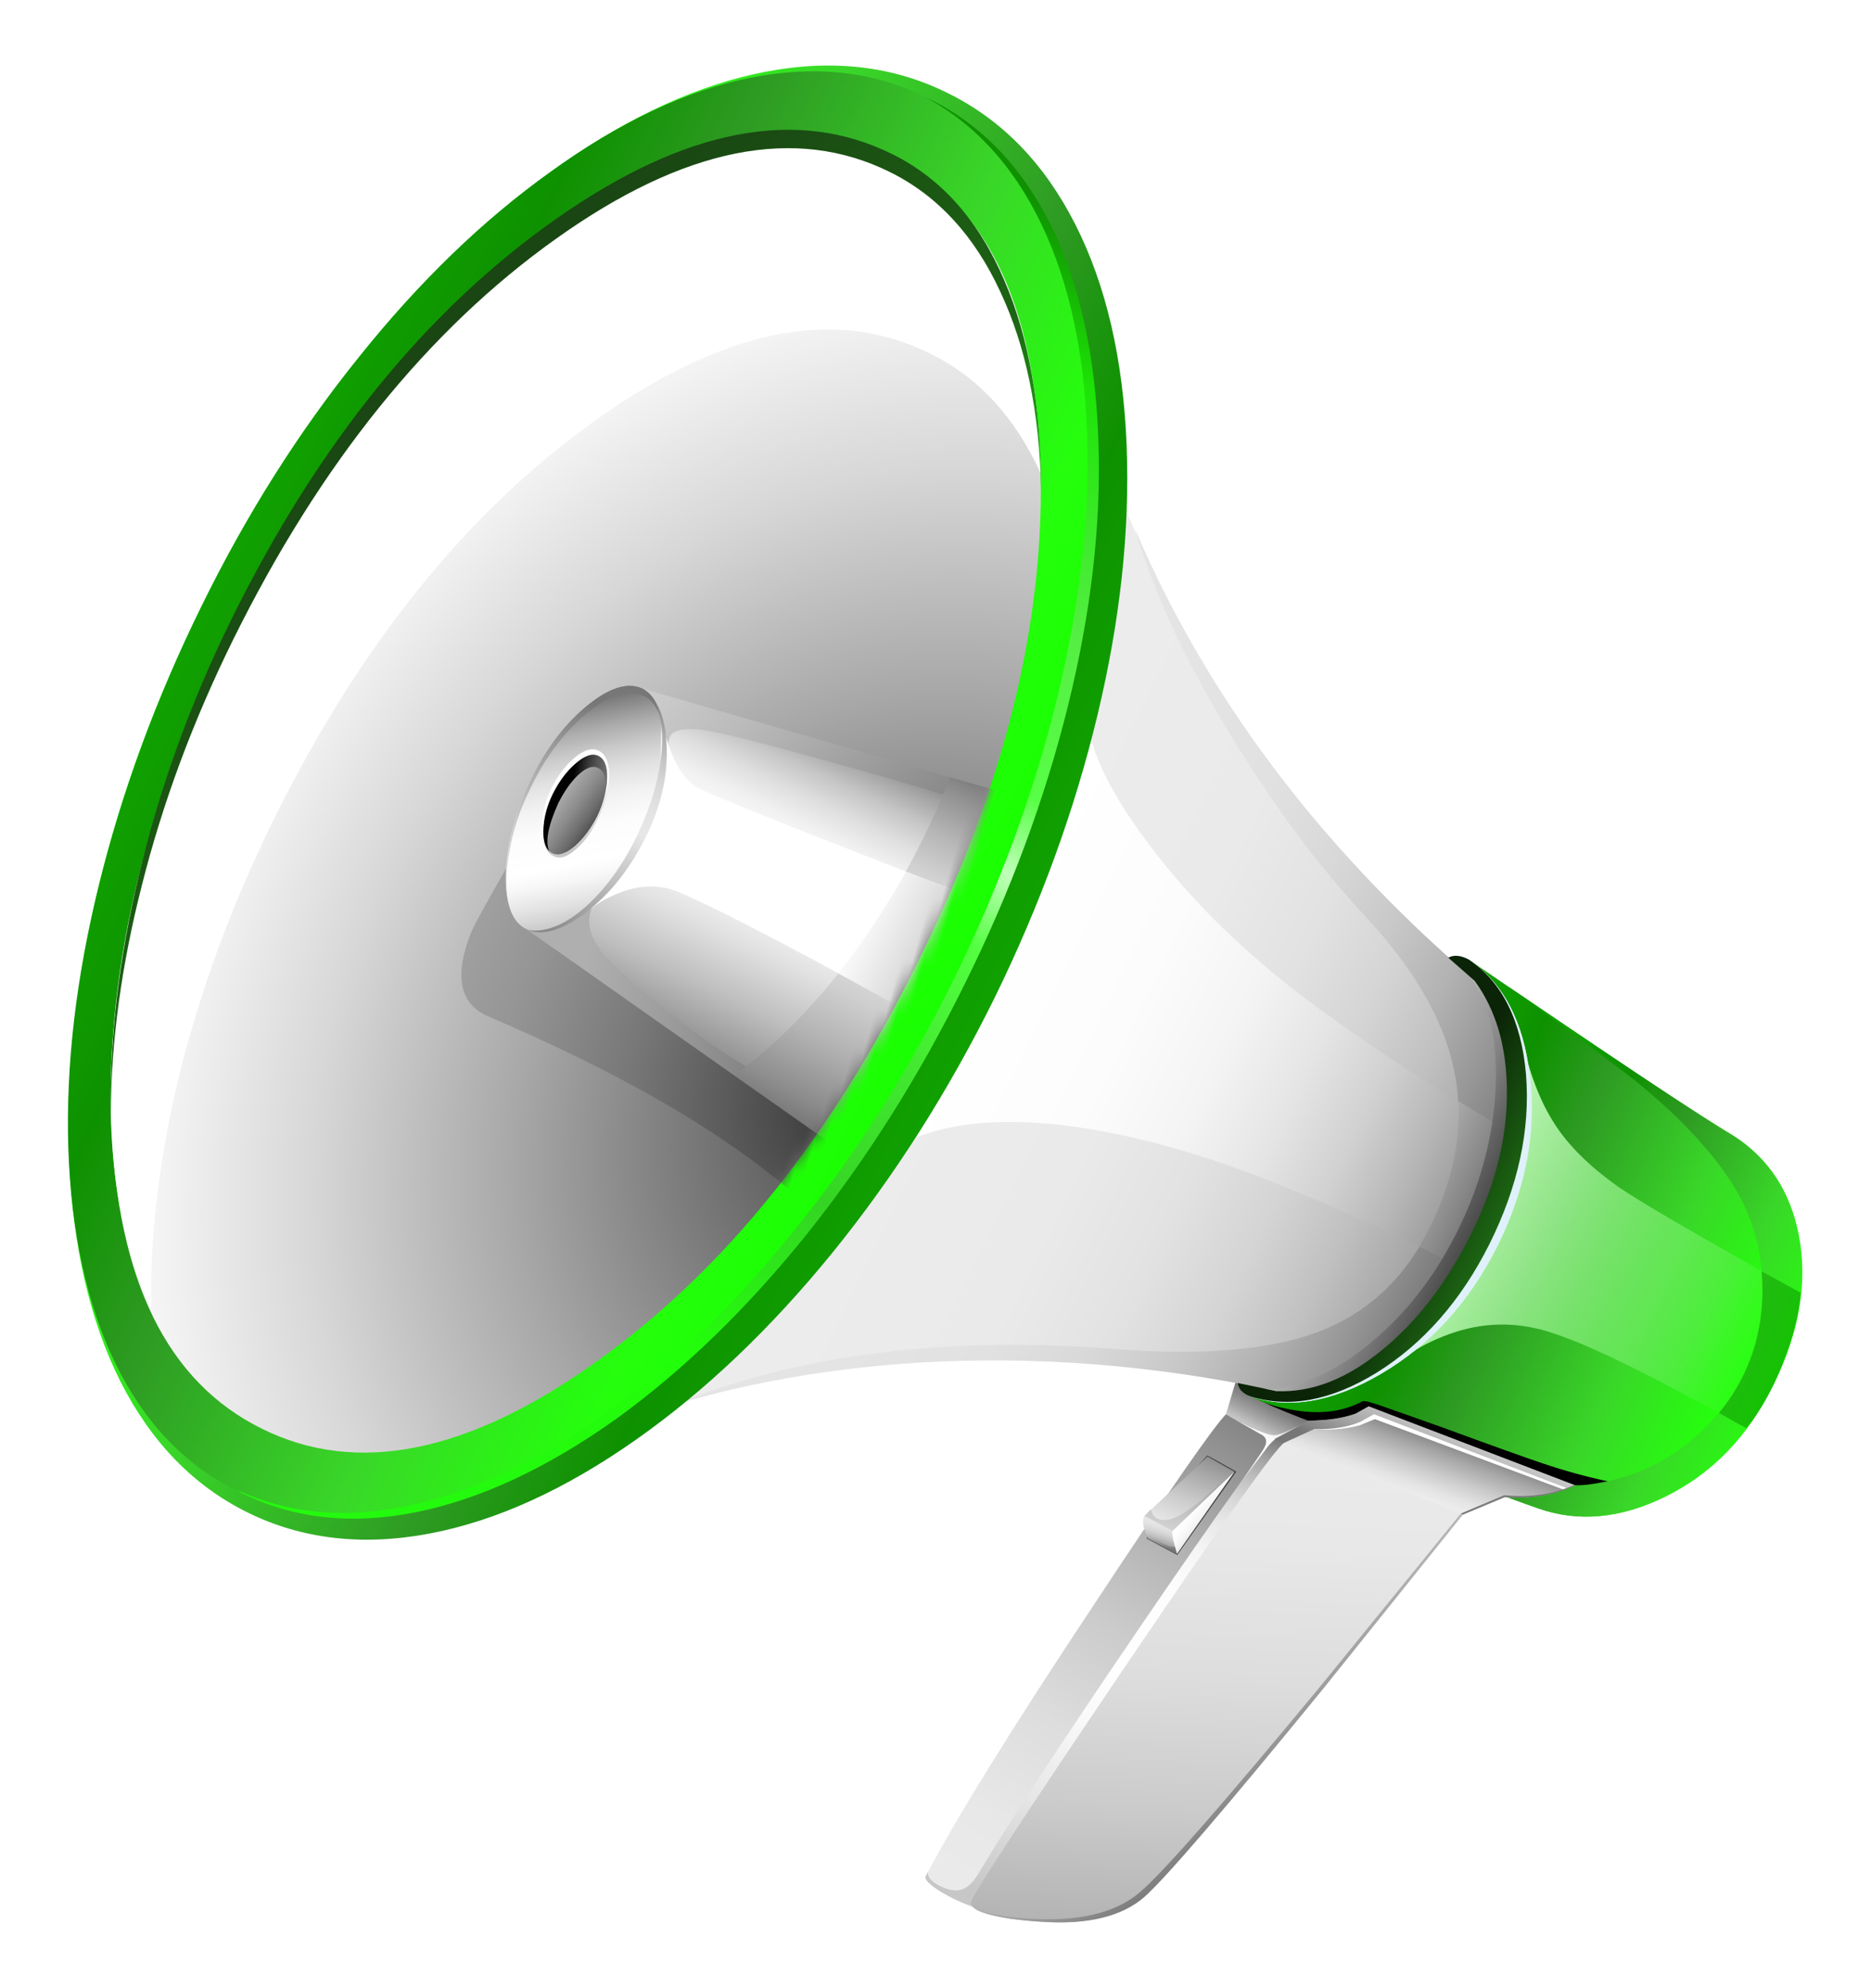 
<svg xmlns="http://www.w3.org/2000/svg" version="1.1" xmlns:xlink="http://www.w3.org/1999/xlink" preserveAspectRatio="none" x="0px" y="0px" width="225px" height="239px" viewBox="0 0 225 239">
<defs>
<linearGradient id="Gradient_1" gradientUnits="userSpaceOnUse" x1="55.075" y1="125.3" x2="71.125" y2="180.4" spreadMethod="pad">
<stop  offset="0%" stop-color="#777777"/>

<stop  offset="10.588%" stop-color="#909090"/>

<stop  offset="27.059%" stop-color="#B1B1B1"/>

<stop  offset="43.922%" stop-color="#CBCBCB"/>

<stop  offset="61.569%" stop-color="#DDDDDD"/>

<stop  offset="80%" stop-color="#E8E8E8"/>

<stop  offset="100%" stop-color="#ECECEC"/>
</linearGradient>

<linearGradient id="Gradient_2" gradientUnits="userSpaceOnUse" x1="57.988" y1="127.175" x2="66.713" y2="174.825" spreadMethod="pad">
<stop  offset="0%" stop-color="#777777"/>

<stop  offset="0.784%" stop-color="#7E7E7E"/>

<stop  offset="4.706%" stop-color="#A1A1A1"/>

<stop  offset="9.02%" stop-color="#BEBEBE"/>

<stop  offset="13.725%" stop-color="#D6D6D6"/>

<stop  offset="19.216%" stop-color="#E8E8E8"/>

<stop  offset="25.49%" stop-color="#F5F5F5"/>

<stop  offset="34.118%" stop-color="#FDFDFD"/>

<stop  offset="51.373%" stop-color="#FFFFFF"/>

<stop  offset="63.137%" stop-color="#F9F9F9"/>

<stop  offset="79.608%" stop-color="#E7E7E7"/>

<stop  offset="98.431%" stop-color="#CACACA"/>

<stop  offset="100%" stop-color="#C7C7C7"/>
</linearGradient>

<linearGradient id="Gradient_3" gradientUnits="userSpaceOnUse" x1="50.775" y1="184.312" x2="64.825" y2="123.887" spreadMethod="pad">
<stop  offset="0%" stop-color="#8C8C8C"/>

<stop  offset="1.961%" stop-color="#909090"/>

<stop  offset="20%" stop-color="#B1B1B1"/>

<stop  offset="38.824%" stop-color="#CBCBCB"/>

<stop  offset="58.039%" stop-color="#DDDDDD"/>

<stop  offset="78.039%" stop-color="#E8E8E8"/>

<stop  offset="100%" stop-color="#ECECEC"/>
</linearGradient>

<linearGradient id="Gradient_4" gradientUnits="userSpaceOnUse" x1="49.925" y1="157.65" x2="77.775" y2="137.15" spreadMethod="pad">
<stop  offset="0%" stop-color="#777777"/>

<stop  offset="10.588%" stop-color="#909090"/>

<stop  offset="27.059%" stop-color="#B1B1B1"/>

<stop  offset="43.922%" stop-color="#CBCBCB"/>

<stop  offset="61.569%" stop-color="#DDDDDD"/>

<stop  offset="80%" stop-color="#E8E8E8"/>

<stop  offset="100%" stop-color="#ECECEC"/>
</linearGradient>

<linearGradient id="Gradient_5" gradientUnits="userSpaceOnUse" x1="60.625" y1="124.112" x2="61.475" y2="127.987" spreadMethod="pad">
<stop  offset="0%" stop-color="#777777"/>

<stop  offset="16.863%" stop-color="#848484"/>

<stop  offset="48.235%" stop-color="#A7A7A7"/>

<stop  offset="90.196%" stop-color="#DEDEDE"/>

<stop  offset="100%" stop-color="#ECECEC"/>
</linearGradient>

<linearGradient id="Gradient_6" gradientUnits="userSpaceOnUse" x1="61.137" y1="124.75" x2="62.462" y2="131.95" spreadMethod="pad">
<stop  offset="0%" stop-color="#777777"/>

<stop  offset="0.784%" stop-color="#7E7E7E"/>

<stop  offset="4.706%" stop-color="#A1A1A1"/>

<stop  offset="9.02%" stop-color="#BEBEBE"/>

<stop  offset="13.725%" stop-color="#D6D6D6"/>

<stop  offset="19.216%" stop-color="#E8E8E8"/>

<stop  offset="25.49%" stop-color="#F5F5F5"/>

<stop  offset="34.118%" stop-color="#FDFDFD"/>

<stop  offset="51.373%" stop-color="#FFFFFF"/>

<stop  offset="63.137%" stop-color="#F9F9F9"/>

<stop  offset="79.608%" stop-color="#E7E7E7"/>

<stop  offset="98.431%" stop-color="#CACACA"/>

<stop  offset="100%" stop-color="#C7C7C7"/>
</linearGradient>

<linearGradient id="Gradient_7" gradientUnits="userSpaceOnUse" x1="64.112" y1="135.062" x2="72.587" y2="134.038" spreadMethod="pad">
<stop  offset="10.196%" stop-color="#3D3D3D"/>

<stop  offset="42.745%" stop-color="#747474"/>

<stop  offset="81.569%" stop-color="#B0B0B0"/>

<stop  offset="100%" stop-color="#C8C8C8"/>
</linearGradient>

<linearGradient id="Gradient_8" gradientUnits="userSpaceOnUse" x1="65.538" y1="128.663" x2="66.862" y2="141.438" spreadMethod="pad">
<stop  offset="0%" stop-color="#777777"/>

<stop  offset="22.745%" stop-color="#A4A4A4"/>

<stop  offset="45.882%" stop-color="#CBCBCB"/>

<stop  offset="67.451%" stop-color="#E8E8E8"/>

<stop  offset="86.275%" stop-color="#F9F9F9"/>

<stop  offset="100%" stop-color="#FFFFFF"/>
</linearGradient>

<linearGradient id="Gradient_9" gradientUnits="userSpaceOnUse" x1="66.013" y1="127.912" x2="66.288" y2="146.987" spreadMethod="pad">
<stop  offset="0%" stop-color="#777777"/>

<stop  offset="22.745%" stop-color="#A4A4A4"/>

<stop  offset="45.882%" stop-color="#CBCBCB"/>

<stop  offset="67.451%" stop-color="#E8E8E8"/>

<stop  offset="86.275%" stop-color="#F9F9F9"/>

<stop  offset="100%" stop-color="#FFFFFF"/>
</linearGradient>

<linearGradient id="Gradient_10" gradientUnits="userSpaceOnUse" x1="67.575" y1="139.4" x2="67.525" y2="135.9" spreadMethod="pad">
<stop  offset="0%" stop-color="#777777"/>

<stop  offset="4.706%" stop-color="#888888"/>

<stop  offset="14.51%" stop-color="#A7A7A7"/>

<stop  offset="25.49%" stop-color="#C0C0C0"/>

<stop  offset="37.647%" stop-color="#D4D4D4"/>

<stop  offset="51.765%" stop-color="#E2E2E2"/>

<stop  offset="69.02%" stop-color="#EAEAEA"/>

<stop  offset="100%" stop-color="#ECECEC"/>
</linearGradient>

<linearGradient id="Gradient_11" gradientUnits="userSpaceOnUse" x1="67.325" y1="139.325" x2="67.675" y2="136.775" spreadMethod="pad">
<stop  offset="0%" stop-color="#777777"/>

<stop  offset="22.745%" stop-color="#A4A4A4"/>

<stop  offset="45.882%" stop-color="#CBCBCB"/>

<stop  offset="67.451%" stop-color="#E8E8E8"/>

<stop  offset="86.275%" stop-color="#F9F9F9"/>

<stop  offset="100%" stop-color="#FFFFFF"/>
</linearGradient>

<linearGradient id="Gradient_12" gradientUnits="userSpaceOnUse" x1="62.4" y1="135.95" x2="66.1" y2="134.45" spreadMethod="pad">
<stop  offset="0%" stop-color="#777777"/>

<stop  offset="9.02%" stop-color="#9B9B9B"/>

<stop  offset="18.431%" stop-color="#BABABA"/>

<stop  offset="28.627%" stop-color="#D3D3D3"/>

<stop  offset="40.392%" stop-color="#E7E7E7"/>

<stop  offset="53.725%" stop-color="#F5F5F5"/>

<stop  offset="70.196%" stop-color="#FDFDFD"/>

<stop  offset="100%" stop-color="#FFFFFF"/>
</linearGradient>

<linearGradient id="Gradient_13" gradientUnits="userSpaceOnUse" x1="44.225" y1="105.225" x2="99.075" y2="95.175" spreadMethod="pad">
<stop  offset="0%" stop-color="#777777"/>

<stop  offset="4.706%" stop-color="#888888"/>

<stop  offset="14.51%" stop-color="#A7A7A7"/>

<stop  offset="25.49%" stop-color="#C0C0C0"/>

<stop  offset="37.647%" stop-color="#D4D4D4"/>

<stop  offset="51.765%" stop-color="#E2E2E2"/>

<stop  offset="69.02%" stop-color="#EAEAEA"/>

<stop  offset="100%" stop-color="#ECECEC"/>
</linearGradient>

<linearGradient id="Gradient_14" gradientUnits="userSpaceOnUse" x1="48.712" y1="105.488" x2="93.287" y2="97.312" spreadMethod="pad">
<stop  offset="0%" stop-color="#777777"/>

<stop  offset="11.765%" stop-color="#959595"/>

<stop  offset="25.49%" stop-color="#B2B2B2"/>

<stop  offset="40%" stop-color="#C8C8C8"/>

<stop  offset="56.078%" stop-color="#D8D8D8"/>

<stop  offset="74.51%" stop-color="#E1E1E1"/>

<stop  offset="100%" stop-color="#E4E4E4"/>
</linearGradient>

<linearGradient id="Gradient_15" gradientUnits="userSpaceOnUse" x1="50.225" y1="99.05" x2="96.675" y2="90.55" spreadMethod="pad">
<stop  offset="0%" stop-color="#9E9E9E"/>

<stop  offset="9.02%" stop-color="#B6B6B6"/>

<stop  offset="21.961%" stop-color="#D1D1D1"/>

<stop  offset="35.686%" stop-color="#E5E5E5"/>

<stop  offset="51.373%" stop-color="#F4F4F4"/>

<stop  offset="70.196%" stop-color="#FCFCFC"/>

<stop  offset="100%" stop-color="#FFFFFF"/>
</linearGradient>

<linearGradient id="Gradient_16" gradientUnits="userSpaceOnUse" x1="47.825" y1="101" x2="80.875" y2="95.5" spreadMethod="pad">
<stop  offset="0%" stop-color="#757575"/>

<stop  offset="5.882%" stop-color="#888888"/>

<stop  offset="18.824%" stop-color="#ADADAD"/>

<stop  offset="32.157%" stop-color="#CBCBCB"/>

<stop  offset="46.275%" stop-color="#E2E2E2"/>

<stop  offset="61.569%" stop-color="#F2F2F2"/>

<stop  offset="78.039%" stop-color="#FCFCFC"/>

<stop  offset="100%" stop-color="#FFFFFF"/>
</linearGradient>

<linearGradient id="Gradient_17" gradientUnits="userSpaceOnUse" x1="173.338" y1="81.588" x2="95.162" y2="95.912" spreadMethod="pad">
<stop  offset="0%" stop-color="#0099FF"/>

<stop  offset="15.686%" stop-color="#0DFFFF"/>

<stop  offset="38.431%" stop-color="#2991D7"/>

<stop  offset="67.843%" stop-color="#235C9A"/>

<stop  offset="84.314%" stop-color="#005791"/>

<stop  offset="100%" stop-color="#0060A1"/>
</linearGradient>

<linearGradient id="Gradient_18" gradientUnits="userSpaceOnUse" x1="33.525" y1="-24.188" x2="-84.025" y2="-45.713" spreadMethod="pad">
<stop  offset="0%" stop-color="#0099FF"/>

<stop  offset="15.686%" stop-color="#0DFFFF"/>

<stop  offset="38.431%" stop-color="#2991D7"/>

<stop  offset="67.843%" stop-color="#235C9A"/>

<stop  offset="84.314%" stop-color="#005791"/>

<stop  offset="100%" stop-color="#0060A1"/>
</linearGradient>

<linearGradient id="Gradient_19" gradientUnits="userSpaceOnUse" x1="23.288" y1="-131.775" x2="-11.088" y2="55.875" spreadMethod="pad">
<stop  offset="0%" stop-color="#015791"/>

<stop  offset="10.98%" stop-color="#07BDE3"/>

<stop  offset="27.843%" stop-color="#44CEEE"/>

<stop  offset="40%" stop-color="#46DCFF"/>

<stop  offset="45.882%" stop-color="#B9FFFE"/>

<stop  offset="51.765%" stop-color="#40DBFF"/>

<stop  offset="61.569%" stop-color="#30C8E9"/>

<stop  offset="73.725%" stop-color="#24B4D4"/>

<stop  offset="88.235%" stop-color="#0AEAFF"/>

<stop  offset="100%" stop-color="#0DE1FA"/>
</linearGradient>

<radialGradient id="Gradient_20" gradientUnits="userSpaceOnUse" cx="0" cy="0" r="71.584" fx="0" fy="0" gradientTransform="matrix( 0.984, -0.18, -0.214, -1.168, 101.2,108.25) " spreadMethod="pad">
<stop  offset="15.686%" stop-color="#666666"/>

<stop  offset="45.49%" stop-color="#A7A7A7"/>

<stop  offset="70.196%" stop-color="#D7D7D7"/>

<stop  offset="89.02%" stop-color="#F4F4F4"/>

<stop  offset="100%" stop-color="#FFFFFF"/>
</radialGradient>

<linearGradient id="Gradient_21" gradientUnits="userSpaceOnUse" x1="164.637" y1="-2.325" x2="99.562" y2="-12.275" spreadMethod="pad">
<stop  offset="0%" stop-color="#0099FF"/>

<stop  offset="15.686%" stop-color="#0DFFFF"/>

<stop  offset="38.431%" stop-color="#2991D7"/>

<stop  offset="67.843%" stop-color="#235C9A"/>

<stop  offset="84.314%" stop-color="#005791"/>

<stop  offset="100%" stop-color="#0060A1"/>
</linearGradient>

<linearGradient id="Gradient_22" gradientUnits="userSpaceOnUse" x1="11.125" y1="111.375" x2="47.475" y2="104.725" spreadMethod="pad">
<stop  offset="0%" stop-color="#0099FF"/>

<stop  offset="15.686%" stop-color="#0DFFFF"/>

<stop  offset="38.431%" stop-color="#2991D7"/>

<stop  offset="67.843%" stop-color="#235C9A"/>

<stop  offset="84.314%" stop-color="#005791"/>

<stop  offset="100%" stop-color="#0060A1"/>
</linearGradient>

<linearGradient id="Gradient_23" gradientUnits="userSpaceOnUse" x1="160.1" y1="-5.3" x2="105" y2="-15.4" spreadMethod="pad">
<stop  offset="0.784%" stop-color="#0099FF" stop-opacity="0.376"/>

<stop  offset="23.137%" stop-color="#66B0F2" stop-opacity="0.627"/>

<stop  offset="100%" stop-color="#D2EFFF" stop-opacity="0.439"/>
</linearGradient>

<linearGradient id="Gradient_24" gradientUnits="userSpaceOnUse" x1="0" y1="0" x2="0" y2="0" spreadMethod="pad">
<stop  offset="0%" stop-color="#005893" stop-opacity="0.549"/>

<stop  offset="15.686%" stop-color="#0DFFFF" stop-opacity="0.467"/>

<stop  offset="38.431%" stop-color="#2991D7" stop-opacity="0.749"/>

<stop  offset="67.843%" stop-color="#235C9A" stop-opacity="0.557"/>

<stop  offset="84.314%" stop-color="#005791" stop-opacity="0.51"/>

<stop  offset="100%" stop-color="#0060A1" stop-opacity="0.627"/>
</linearGradient>

<linearGradient id="Gradient_25" gradientUnits="userSpaceOnUse" x1="45.288" y1="104.987" x2="60.413" y2="102.212" spreadMethod="pad">
<stop  offset="10.196%" stop-color="#3D3D3D"/>

<stop  offset="42.745%" stop-color="#747474"/>

<stop  offset="81.569%" stop-color="#B0B0B0"/>

<stop  offset="100%" stop-color="#C8C8C8"/>
</linearGradient>

<linearGradient id="Gradient_26" gradientUnits="userSpaceOnUse" x1="39.75" y1="104.675" x2="54.25" y2="102.025" spreadMethod="pad">
<stop  offset="0%" stop-color="#0099FF"/>

<stop  offset="44.706%" stop-color="#134164"/>

<stop  offset="100%" stop-color="#071523"/>
</linearGradient>

<linearGradient id="Gradient_27" gradientUnits="userSpaceOnUse" x1="117.362" y1="94.9" x2="166.137" y2="62.8" spreadMethod="pad">
<stop  offset="0%" stop-color="#0099FF"/>

<stop  offset="44.706%" stop-color="#134164"/>

<stop  offset="100%" stop-color="#071523"/>
</linearGradient>

<radialGradient id="Gradient_28" gradientUnits="userSpaceOnUse" cx="0" cy="0" r="39.447" fx="0" fy="0" gradientTransform="matrix( 0.984, -0.18, -0.18, -0.984, 13.55,52.7) " spreadMethod="pad">
<stop  offset="0%" stop-color="#2E2E2E"/>

<stop  offset="18.824%" stop-color="#494949"/>

<stop  offset="55.686%" stop-color="#787878"/>

<stop  offset="83.922%" stop-color="#959595"/>

<stop  offset="100%" stop-color="#A0A0A0"/>
</radialGradient>

<linearGradient id="Gradient_29" gradientUnits="userSpaceOnUse" x1="21.625" y1="20.512" x2="27.175" y2="52.787" spreadMethod="pad">
<stop  offset="0%" stop-color="#777777"/>

<stop  offset="0.784%" stop-color="#7B7B7B"/>

<stop  offset="7.451%" stop-color="#A3A3A3"/>

<stop  offset="14.51%" stop-color="#C5C5C5"/>

<stop  offset="21.569%" stop-color="#DEDEDE"/>

<stop  offset="29.02%" stop-color="#F1F1F1"/>

<stop  offset="36.863%" stop-color="#FBFBFB"/>

<stop  offset="45.49%" stop-color="#FFFFFF"/>

<stop  offset="53.333%" stop-color="#F7F7F7"/>

<stop  offset="65.49%" stop-color="#E1E1E1"/>

<stop  offset="80.784%" stop-color="#BEBEBE"/>

<stop  offset="97.647%" stop-color="#8D8D8D"/>

<stop  offset="100%" stop-color="#868686"/>
</linearGradient>

<linearGradient id="Gradient_30" gradientUnits="userSpaceOnUse" x1="-21.062" y1="45.312" x2="39.863" y2="14.487" spreadMethod="pad">
<stop  offset="0%" stop-color="#000000"/>

<stop  offset="25.882%" stop-color="#3C3C3C"/>

<stop  offset="61.569%" stop-color="#8A8A8A"/>

<stop  offset="87.451%" stop-color="#BBBBBB"/>

<stop  offset="100%" stop-color="#CECECE"/>
</linearGradient>

<linearGradient id="Gradient_31" gradientUnits="userSpaceOnUse" x1="49.938" y1="24.95" x2="40.763" y2="42.85" spreadMethod="pad">
<stop  offset="0%" stop-color="#777777"/>

<stop  offset="3.137%" stop-color="#858585"/>

<stop  offset="12.549%" stop-color="#AAAAAA"/>

<stop  offset="22.353%" stop-color="#C9C9C9"/>

<stop  offset="32.549%" stop-color="#E1E1E1"/>

<stop  offset="43.529%" stop-color="#F2F2F2"/>

<stop  offset="55.294%" stop-color="#FCFCFC"/>

<stop  offset="70.196%" stop-color="#FFFFFF"/>

<stop  offset="77.255%" stop-color="#F7F7F7"/>

<stop  offset="87.843%" stop-color="#E1E1E1"/>

<stop  offset="100%" stop-color="#C1C1C1"/>
</linearGradient>

<linearGradient id="Gradient_32" gradientUnits="userSpaceOnUse" x1="47.075" y1="23.975" x2="40.525" y2="75.825" spreadMethod="pad">
<stop  offset="0%" stop-color="#777777"/>

<stop  offset="3.137%" stop-color="#858585"/>

<stop  offset="12.549%" stop-color="#AAAAAA"/>

<stop  offset="22.353%" stop-color="#C9C9C9"/>

<stop  offset="32.549%" stop-color="#E1E1E1"/>

<stop  offset="43.529%" stop-color="#F2F2F2"/>

<stop  offset="55.294%" stop-color="#FCFCFC"/>

<stop  offset="70.196%" stop-color="#FFFFFF"/>

<stop  offset="77.255%" stop-color="#F7F7F7"/>

<stop  offset="87.843%" stop-color="#E1E1E1"/>

<stop  offset="100%" stop-color="#C1C1C1"/>
</linearGradient>

<linearGradient id="Gradient_33" gradientUnits="userSpaceOnUse" x1="41.425" y1="39.438" x2="50.275" y2="28.463" spreadMethod="pad">
<stop  offset="0%" stop-color="#777777"/>

<stop  offset="4.314%" stop-color="#858585"/>

<stop  offset="18.039%" stop-color="#AAAAAA"/>

<stop  offset="31.765%" stop-color="#C9C9C9"/>

<stop  offset="46.667%" stop-color="#E1E1E1"/>

<stop  offset="61.961%" stop-color="#F2F2F2"/>

<stop  offset="78.824%" stop-color="#FCFCFC"/>

<stop  offset="100%" stop-color="#FFFFFF"/>
</linearGradient>

<linearGradient id="Gradient_34" gradientUnits="userSpaceOnUse" x1="44.263" y1="34.038" x2="52.138" y2="31.163" spreadMethod="pad">
<stop  offset="0%" stop-color="#525252"/>

<stop  offset="10.588%" stop-color="#6D6D6D"/>

<stop  offset="25.882%" stop-color="#8B8B8B"/>

<stop  offset="41.961%" stop-color="#A3A3A3"/>

<stop  offset="58.824%" stop-color="#B4B4B4"/>

<stop  offset="77.255%" stop-color="#BEBEBE"/>

<stop  offset="100%" stop-color="#C1C1C1"/>
</linearGradient>

<linearGradient id="Gradient_35" gradientUnits="userSpaceOnUse" x1="47.087" y1="33.212" x2="41.113" y2="32.488" spreadMethod="pad">
<stop  offset="0%" stop-color="#000000"/>

<stop  offset="5.098%" stop-color="#101010"/>

<stop  offset="18.431%" stop-color="#353535"/>

<stop  offset="32.157%" stop-color="#545454"/>

<stop  offset="46.667%" stop-color="#6C6C6C"/>

<stop  offset="62.353%" stop-color="#7D7D7D"/>

<stop  offset="79.216%" stop-color="#878787"/>

<stop  offset="100%" stop-color="#8A8A8A"/>
</linearGradient>

<linearGradient id="Gradient_36" gradientUnits="userSpaceOnUse" x1="-15.475" y1="47" x2="41.375" y2="51.1" spreadMethod="pad">
<stop  offset="0%" stop-color="#000000"/>

<stop  offset="14.51%" stop-color="#1D1D1D"/>

<stop  offset="56.078%" stop-color="#6B6B6B"/>

<stop  offset="85.49%" stop-color="#9C9C9C"/>

<stop  offset="100%" stop-color="#AFAFAF"/>
</linearGradient>

<linearGradient id="Gradient_37" gradientUnits="userSpaceOnUse" x1="10.188" y1="21.312" x2="16.512" y2="55.888" spreadMethod="pad">
<stop  offset="0%" stop-color="#777777"/>

<stop  offset="6.667%" stop-color="#919191"/>

<stop  offset="17.647%" stop-color="#B6B6B6"/>

<stop  offset="27.451%" stop-color="#D0D0D0"/>

<stop  offset="36.471%" stop-color="#E0E0E0"/>

<stop  offset="43.529%" stop-color="#E6E6E6"/>

<stop  offset="52.549%" stop-color="#E0E0E0"/>

<stop  offset="64.314%" stop-color="#CFCFCF"/>

<stop  offset="78.039%" stop-color="#B3B3B3"/>

<stop  offset="92.941%" stop-color="#8D8D8D"/>

<stop  offset="100%" stop-color="#777777"/>
</linearGradient>

<linearGradient id="Gradient_38" gradientUnits="userSpaceOnUse" x1="7.9" y1="37.7" x2="20.4" y2="35.4" spreadMethod="pad">
<stop  offset="22.353%" stop-color="#C8C8C8"/>

<stop  offset="45.49%" stop-color="#DDDDDD"/>

<stop  offset="79.608%" stop-color="#F6F6F6"/>

<stop  offset="100%" stop-color="#FFFFFF"/>
</linearGradient>

<linearGradient id="Gradient_39" gradientUnits="userSpaceOnUse" x1="40.25" y1="22.05" x2="44.55" y2="45.45" spreadMethod="pad">
<stop  offset="0%" stop-color="#777777"/>

<stop  offset="4.314%" stop-color="#8C8C8C"/>

<stop  offset="12.941%" stop-color="#ADADAD"/>

<stop  offset="21.569%" stop-color="#C6C6C6"/>

<stop  offset="30.588%" stop-color="#D9D9D9"/>

<stop  offset="40%" stop-color="#E3E3E3"/>

<stop  offset="50.196%" stop-color="#E7E7E7"/>

<stop  offset="100%" stop-color="#868686"/>
</linearGradient>

<linearGradient id="Gradient_40" gradientUnits="userSpaceOnUse" x1="46.325" y1="122.45" x2="46.775" y2="128.95" spreadMethod="pad">
<stop  offset="0%" stop-color="#777777"/>

<stop  offset="29.02%" stop-color="#A7A7A7"/>

<stop  offset="56.863%" stop-color="#CCCCCC"/>

<stop  offset="78.824%" stop-color="#E4E4E4"/>

<stop  offset="92.549%" stop-color="#ECECEC"/>
</linearGradient>

<linearGradient id="Gradient_41" gradientUnits="userSpaceOnUse" x1="46.812" y1="127.425" x2="43.987" y2="108.775" spreadMethod="pad">
<stop  offset="0%" stop-color="#777777"/>

<stop  offset="4.706%" stop-color="#888888"/>

<stop  offset="14.51%" stop-color="#A7A7A7"/>

<stop  offset="25.49%" stop-color="#C0C0C0"/>

<stop  offset="37.647%" stop-color="#D4D4D4"/>

<stop  offset="51.765%" stop-color="#E2E2E2"/>

<stop  offset="69.02%" stop-color="#EAEAEA"/>

<stop  offset="100%" stop-color="#ECECEC"/>
</linearGradient>

<linearGradient id="Gradient_42" gradientUnits="userSpaceOnUse" x1="37.938" y1="125.888" x2="43.862" y2="118.212" spreadMethod="pad">
<stop  offset="0%" stop-color="#777777"/>

<stop  offset="4.706%" stop-color="#888888"/>

<stop  offset="14.51%" stop-color="#A7A7A7"/>

<stop  offset="25.49%" stop-color="#C0C0C0"/>

<stop  offset="37.647%" stop-color="#D4D4D4"/>

<stop  offset="51.765%" stop-color="#E2E2E2"/>

<stop  offset="69.02%" stop-color="#EAEAEA"/>

<stop  offset="100%" stop-color="#ECECEC"/>
</linearGradient>

<linearGradient id="Gradient_43" gradientUnits="userSpaceOnUse" x1="173.338" y1="81.588" x2="95.162" y2="95.912" spreadMethod="pad">
<stop  offset="0%" stop-color="#19FF00"/>

<stop  offset="15.686%" stop-color="#25FF0D"/>

<stop  offset="38.431%" stop-color="#3AD729"/>

<stop  offset="67.843%" stop-color="#2E9A23"/>

<stop  offset="84.314%" stop-color="#0E9100"/>

<stop  offset="100%" stop-color="#10A100"/>
</linearGradient>

<linearGradient id="Gradient_44" gradientUnits="userSpaceOnUse" x1="33.525" y1="-24.188" x2="-84.025" y2="-45.713" spreadMethod="pad">
<stop  offset="0%" stop-color="#19FF00"/>

<stop  offset="15.686%" stop-color="#25FF0D"/>

<stop  offset="38.431%" stop-color="#3AD729"/>

<stop  offset="67.843%" stop-color="#2E9A23"/>

<stop  offset="84.314%" stop-color="#0E9100"/>

<stop  offset="100%" stop-color="#10A100"/>
</linearGradient>

<linearGradient id="Gradient_45" gradientUnits="userSpaceOnUse" x1="23.288" y1="-131.775" x2="-11.088" y2="55.875" spreadMethod="pad">
<stop  offset="0%" stop-color="#0F9101"/>

<stop  offset="10.98%" stop-color="#1DE307"/>

<stop  offset="27.843%" stop-color="#55EE44"/>

<stop  offset="40%" stop-color="#58FF46"/>

<stop  offset="45.882%" stop-color="#C0FFB9"/>

<stop  offset="51.765%" stop-color="#53FF40"/>

<stop  offset="61.569%" stop-color="#42E930"/>

<stop  offset="73.725%" stop-color="#35D424"/>

<stop  offset="88.235%" stop-color="#22FF0A"/>

<stop  offset="100%" stop-color="#24FA0D"/>
</linearGradient>

<linearGradient id="Gradient_46" gradientUnits="userSpaceOnUse" x1="164.637" y1="-2.325" x2="99.562" y2="-12.275" spreadMethod="pad">
<stop  offset="0%" stop-color="#19FF00"/>

<stop  offset="15.686%" stop-color="#25FF0D"/>

<stop  offset="38.431%" stop-color="#3AD729"/>

<stop  offset="67.843%" stop-color="#2E9A23"/>

<stop  offset="84.314%" stop-color="#0E9100"/>

<stop  offset="100%" stop-color="#10A100"/>
</linearGradient>

<linearGradient id="Gradient_47" gradientUnits="userSpaceOnUse" x1="11.125" y1="111.375" x2="47.475" y2="104.725" spreadMethod="pad">
<stop  offset="0%" stop-color="#19FF00"/>

<stop  offset="15.686%" stop-color="#25FF0D"/>

<stop  offset="38.431%" stop-color="#3AD729"/>

<stop  offset="67.843%" stop-color="#2E9A23"/>

<stop  offset="84.314%" stop-color="#0E9100"/>

<stop  offset="100%" stop-color="#10A100"/>
</linearGradient>

<linearGradient id="Gradient_48" gradientUnits="userSpaceOnUse" x1="160.1" y1="-5.3" x2="105" y2="-15.4" spreadMethod="pad">
<stop  offset="0.784%" stop-color="#19FF00" stop-opacity="0.376"/>

<stop  offset="23.137%" stop-color="#74F266" stop-opacity="0.439"/>

<stop  offset="100%" stop-color="#D7FFD2"/>
</linearGradient>

<linearGradient id="Gradient_49" gradientUnits="userSpaceOnUse" x1="0" y1="0" x2="0" y2="0" spreadMethod="pad">
<stop  offset="0%" stop-color="#0E9300" stop-opacity="0.549"/>

<stop  offset="15.686%" stop-color="#25FF0D" stop-opacity="0.467"/>

<stop  offset="38.431%" stop-color="#3AD729" stop-opacity="0.749"/>

<stop  offset="67.843%" stop-color="#2E9A23" stop-opacity="0.557"/>

<stop  offset="84.314%" stop-color="#0E9100" stop-opacity="0.569"/>

<stop  offset="100%" stop-color="#10A100" stop-opacity="0.627"/>
</linearGradient>

<linearGradient id="Gradient_50" gradientUnits="userSpaceOnUse" x1="39.75" y1="104.675" x2="54.25" y2="102.025" spreadMethod="pad">
<stop  offset="0%" stop-color="#19FF00"/>

<stop  offset="44.706%" stop-color="#1C6413"/>

<stop  offset="100%" stop-color="#0B2307"/>
</linearGradient>

<linearGradient id="Gradient_51" gradientUnits="userSpaceOnUse" x1="117.362" y1="94.9" x2="166.137" y2="62.8" spreadMethod="pad">
<stop  offset="0%" stop-color="#19FF00"/>

<stop  offset="44.706%" stop-color="#1C6413"/>

<stop  offset="100%" stop-color="#1A4613"/>
</linearGradient>

<filter id="Filter_1" x="-20%" y="-20%" width="140%" height="140%" color-interpolation-filters="sRGB">
<feFlood flood-color="#FFFF00" flood-opacity="1" in="SourceGraphic" result="result1"/>

<feComposite in2="SourceGraphic" in="result1" operator="in" result="result2"/>

<feGaussianBlur in="result2" stdDeviation="3.333,3.333" result="result3"/>

<feOffset dx="0" dy="0" in="result3" result="result4"/>

<feComposite in2="result4" in="SourceGraphic" operator="over" result="result5"/>
</filter>

<filter id="Filter_2" x="-20%" y="-20%" width="140%" height="140%" color-interpolation-filters="sRGB">
<feFlood flood-color="#FFFF00" flood-opacity="1" in="SourceGraphic" result="result1"/>

<feComposite in2="SourceGraphic" in="result1" operator="in" result="result2"/>

<feGaussianBlur in="result2" stdDeviation="3.333,3.333" result="result3"/>

<feOffset dx="0" dy="0" in="result3" result="result4"/>

<feComposite in2="result4" in="SourceGraphic" operator="over" result="result5"/>
</filter>

<g id="Duplicate_Items_Folder_Symbol_9_copy_5_0_Layer0_0_MEMBER_0_MEMBER_0_FILL">
<path fill="url(#Gradient_1)" stroke="none" d="
M 54.05 124.5
Q 44.35 125.15 45.2 128.45
L 53.15 147.6
Q 61.65 167.55 64.35 171.65 66.6 175.15 73.3 175.05 75.75 175.05 77.7 174.5 79.6 174 79.5 173.5 77.7 164.9 71.6 145.8 66 128.1 64.85 126.1 63.6 123.9 54.05 124.5 Z"/>
</g>

<g id="Duplicate_Items_Folder_Symbol_9_copy_5_0_Layer0_0_MEMBER_0_MEMBER_1_FILL">
<path fill="url(#Gradient_2)" stroke="none" d="
M 45.2 128.45
L 53.15 147.6
Q 61.65 167.55 64.35 171.65 65.25 173.15 67.5 174.1 70.1 174.95 72.6 175.05
L 73.95 175.05
Q 76.2 174.95 77.95 174.45 79.6 173.95 79.5 173.5
L 79.4 173.05
Q 79.4 173.65 78.3 173.95 76.85 174.3 76.1 173.8 75.35 173.35 75 171.95 72.95 164.25 66.95 146.25 60.85 127.95 60 127.05 59.15 126.1 55.35 125.6 51.55 125.1 48.1 125.5 44.7 126.6 45.2 128.45 Z"/>
</g>

<g id="Duplicate_Items_Folder_Symbol_9_copy_5_0_Layer0_0_MEMBER_0_MEMBER_2_FILL">
<path fill="url(#Gradient_3)" stroke="none" d="
M 49.35 125.5
Q 41.15 125.8 41.95 129.05
L 49.75 147.55
Q 58 166.65 60.1 169.95 62.4 173.45 68.8 174.7 74.85 175.9 74.95 174.6 75 173.6 67.6 151.05 60.1 128.25 59.15 127.2 57.35 125.25 49.35 125.5 Z"/>
</g>

<g id="Duplicate_Items_Folder_Symbol_9_copy_5_0_Layer0_0_MEMBER_0_MEMBER_3_FILL">
<path fill="url(#Gradient_4)" stroke="none" d="
M 41.95 129.05
L 49.75 147.55
Q 58 166.65 60.1 169.95 62.3 173.3 68.35 174.6 73.75 175.8 74.85 174.75 73.45 175.65 68.5 174.4 62.8 172.95 60.6 169.65 58.4 166.4 50.05 147.4
L 42.15 129
Q 41.95 128.15 41.85 128.2 41.75 128.2 41.95 129.05 Z"/>
</g>

<g id="Duplicate_Items_Folder_Symbol_9_copy_5_0_Layer0_0_MEMBER_0_MEMBER_4_FILL">
<path fill="url(#Gradient_5)" stroke="none" d="
M 64.85 122.4
L 56.15 124.35 59.7 127.2 64.9 126.2 64.85 122.4 Z"/>
</g>

<g id="Duplicate_Items_Folder_Symbol_9_copy_5_0_Layer0_0_MEMBER_0_MEMBER_5_FILL">
<path fill="url(#Gradient_6)" stroke="none" d="
M 57.7 124.85
L 59.85 126.95
Q 60.2 127.25 60.5 128
L 62.15 132.3 60.9 128.65
Q 60.65 127.9 60.75 127.6 60.8 127.25 61.25 127.1
L 64.9 126.2
Q 63.3 126.55 62.4 126.7 60.7 127 60.15 126.8 59.8 126.7 58.85 125.85 57.9 125 57.7 124.85 Z"/>
</g>

<g id="Duplicate_Items_Folder_Symbol_9_copy_5_0_Layer0_0_MEMBER_0_MEMBER_6_MEMBER_0_FILL">
<path fill="url(#Gradient_7)" stroke="none" d="
M 62.6 130.9
L 65.65 139.55 68.75 138.9 65.95 131.1 65.5 130.2 62.6 130.9 Z"/>
</g>

<g id="Duplicate_Items_Folder_Symbol_9_copy_5_0_Layer0_0_MEMBER_0_MEMBER_6_MEMBER_1_FILL">
<path fill="url(#Gradient_8)" stroke="none" d="
M 69.4 136.9
L 65.45 130.3 62.75 130.95 65.7 139.45 68.55 138.8
Q 69.7 137.6 69.4 136.9 Z"/>
</g>

<g id="Duplicate_Items_Folder_Symbol_9_copy_5_0_Layer0_0_MEMBER_0_MEMBER_6_MEMBER_2_FILL">
<path fill="url(#Gradient_9)" stroke="none" d="
M 68.15 137.9
Q 69.1 137.8 69.35 137.55 69.5 137.2 69.4 136.9
L 69.05 136.25
Q 68.5 137.3 67.25 136.7 66.3 136.25 64.8 134.05 63.25 131.6 62.75 130.95
L 64.55 136.1
Q 66.5 138.05 68.15 137.9 Z"/>
</g>

<g id="Duplicate_Items_Folder_Symbol_9_copy_5_0_Layer0_0_MEMBER_0_MEMBER_6_MEMBER_3_FILL">
<path fill="url(#Gradient_10)" stroke="none" d="
M 68.55 138.8
Q 69.65 137.7 69.4 137
L 66.55 137.6 65.7 139.45 68.55 138.8 Z"/>
</g>

<g id="Duplicate_Items_Folder_Symbol_9_copy_5_0_Layer0_0_MEMBER_0_MEMBER_6_MEMBER_4_FILL">
<path fill="url(#Gradient_11)" stroke="none" d="
M 69.05 138.2
Q 68.65 138.6 67.65 138.8 67.05 138.95 66.75 139 66.2 139.05 66 138.8
L 65.7 139.45 68.55 138.8
Q 68.85 138.55 69.05 138.2 Z"/>
</g>

<g id="Duplicate_Items_Folder_Symbol_9_copy_5_0_Layer0_0_MEMBER_0_MEMBER_6_MEMBER_5_FILL">
<path fill="url(#Gradient_12)" stroke="none" d="
M 66.65 137.6
L 62.75 130.95 65.7 139.45
Q 66.7 137.9 66.65 137.6 Z"/>
</g>

<g id="Duplicate_Items_Folder_Symbol_9_copy_5_0_Layer0_0_MEMBER_1_MEMBER_0_FILL">
<path fill="url(#Gradient_13)" stroke="none" d="
M 103.35 38.15
Q 99.4 47.6 88.25 58.95 65.95 81.65 30.15 91.05 27.6 91.75 30.7 107.7 33.8 123.7 36.5 123.45 73.15 119.7 101.9 133 116.25 139.6 123.3 147
L 103.35 38.15 Z"/>
</g>

<g id="Duplicate_Items_Folder_Symbol_9_copy_5_0_Layer0_0_MEMBER_1_MEMBER_1_FILL">
<path fill="url(#Gradient_14)" stroke="none" d="
M 53.7 90.7
Q 56.9 84.65 65.2 79.65 72.8 75.05 80.65 67.85 89.7 59.6 94.55 51.85 85.65 62.95 73.05 71.75 56.2 83.45 34.45 89.85
L 45.05 122.8
Q 67.45 121.75 87 127.45 101.3 131.6 112.85 138.95 98.7 127.9 76.45 123.35 64.6 121 58.95 116.8 53.1 112.45 51.8 104.7 50.5 96.7 53.7 90.7 Z"/>
</g>

<g id="Duplicate_Items_Folder_Symbol_9_copy_5_0_Layer0_0_MEMBER_1_MEMBER_2_FILL">
<path fill="url(#Gradient_15)" stroke="none" d="
M 94.4 67.8
Q 93.8 72.5 85.85 78.6 77.8 84.8 66.65 88.9 56.45 92.65 42.95 96
L 45.7 108.15
Q 56.35 105.95 67.75 104.85 78.1 103.9 86.35 105.25 97.3 107.1 101.45 112.85
L 94.4 67.8 Z"/>
</g>

<g id="Duplicate_Items_Folder_Symbol_9_copy_5_0_Layer0_0_MEMBER_1_MEMBER_3_FILL">
<path fill="url(#Gradient_16)" stroke="none" d="
M 52.5 93.4
L 42.95 96 45.7 108.15 52.3 106.95 51.8 104.7
Q 50.75 98.4 52.5 93.4 Z"/>
</g>

<g id="Duplicate_Items_Folder_Symbol_9_copy_5_0_Layer0_0_MEMBER_1_MEMBER_4_FILL">
<path fill="url(#Gradient_17)" stroke="none" d="
M 173.35 81.6
Q 170.8 67.75 165.65 55.65 160.45 43.5 153.25 34.65 145.85 25.5 137.65 21.4 129.45 17.3 121.45 18.8 113.45 20.25 107.2 27 100.95 33.75 97.3 44.9 93.75 55.75 93.2 68.9 92.65 82.05 95.15 95.9 97.7 109.75 102.9 121.9 108.1 134 115.25 142.85 122.65 152 130.85 156.1 139.05 160.2 147.05 158.75 155.05 157.3 161.3 150.55 167.5 143.8 171.2 132.6 174.75 121.8 175.35 108.6 175.9 95.4 173.35 81.6 Z"/>
</g>

<g id="Duplicate_Items_Folder_Symbol_9_copy_5_0_Layer0_0_MEMBER_1_MEMBER_5_FILL">
<path fill="url(#Gradient_18)" stroke="none" d="
M -5.55 -142.95
Q -17.45 -145.15 -29.9 -138.8 -42.3 -132.4 -53.45 -118.25 -64.4 -104.5 -72.25 -85.8 -80.2 -67.1 -84.05 -45.75 -87.9 -24.45 -87.2 -4.05 -86.5 16.3 -81.2 32.95 -75.7 50.1 -66.45 60.45 -57.1 70.85 -45.05 73.05 -33.05 75.25 -20.6 68.85 -8.2 62.5 2.95 48.35 13.8 34.6 21.65 15.9 29.6 -2.8 33.55 -24.2 37.4 -45.55 36.7 -65.85 35.9 -86.2 30.65 -102.85 25.2 -120.1 15.85 -130.45 6.5 -140.75 -5.55 -142.95 Z"/>
</g>

<g id="Duplicate_Items_Folder_Symbol_9_copy_5_0_Layer0_0_MEMBER_1_MEMBER_6_FILL">
<path fill="url(#Gradient_19)" stroke="none" d="
M 31.5 -102.7
Q 26 -119.95 16.7 -130.3 7.35 -140.6 -4.65 -142.8
L -5.55 -142.95
Q 6.2 -140.45 15.3 -130.15 24.4 -119.85 29.75 -103.05 35.05 -86.35 35.8 -66 36.5 -45.75 32.65 -24.35 28.75 -2.95 20.8 15.75 12.95 34.45 2.1 48.2 -8.9 62.05 -21.1 68.45 -33.2 74.85 -45.05 72.95
L -44.2 73.2
Q -32.15 75.4 -19.75 69 -7.4 62.6 3.85 48.5 14.65 34.75 22.55 16.05 30.4 -2.75 34.3 -24.05 38.25 -45.4 37.55 -65.7 36.85 -86.05 31.5 -102.7 Z"/>
</g>

<g id="Duplicate_Items_Folder_Symbol_9_copy_5_0_Layer0_0_MEMBER_1_MEMBER_7_FILL">
<path fill="url(#Gradient_20)" stroke="none" d="
M 168.45 128.4
Q 174.95 108.2 170.2 82.15 165.45 56.15 152.2 39.6 138.9 23 124.9 25.55 110.9 28.1 104.4 48.3 97.85 68.55 102.65 94.55 107.4 120.6 120.65 137.15 133.9 153.75 147.9 151.15 161.9 148.6 168.45 128.4 Z"/>
</g>

<g id="Duplicate_Items_Folder_Symbol_9_copy_5_0_Layer0_0_MEMBER_1_MEMBER_8_FILL">
<path fill="#FFFFFF" stroke="none" d="
M 170.95 118.05
Q 173.7 101.2 170.2 82.15 165.45 56.15 152.2 39.6 138.9 23 124.9 25.55 117.85 26.85 112.35 33.25 107.05 39.4 104.05 49.4 109.5 43 116.6 41.75 130.6 39.15 143.85 55.75 157.15 72.35 161.9 98.35 164.15 110.8 163.75 122.6 163.3 134.05 160.45 143.45 168.2 134.4 170.95 118.05 Z"/>
</g>

<g id="Duplicate_Items_Folder_Symbol_9_copy_5_0_Layer0_0_MEMBER_1_MEMBER_9_FILL">
<path fill="url(#Gradient_21)" stroke="none" d="
M 101.9 -46.75
Q 110.1 -41.7 113.3 -31.8 116.45 -22.05 114.2 -9.5 112.05 2.45 104.75 11.35 97.45 20.15 88.95 21 89.95 21.3 107.35 22.95 125.55 24.7 132.5 25.1 141.45 25.65 149.25 18.65 157.5 11.25 159.7 -0.85 161.9 -12.95 157.4 -22 153.15 -30.5 144.65 -33.1 136.05 -35.35 101.9 -46.75 Z"/>
</g>

<g id="Duplicate_Items_Folder_Symbol_9_copy_5_0_Layer0_0_MEMBER_1_MEMBER_10_FILL">
<path fill="url(#Gradient_22)" stroke="none" d="
M 27.85 89.65
Q 22.45 91.3 19.75 96.7 16.9 102.45 18.3 110.15 19.7 117.85 24.95 122.55 29.9 127 35.6 126.65 40.85 126.35 57.45 124.75 52.65 125.05 47.7 125.15 38.45 125.35 33.95 124.05 26.5 121.95 22.85 115.05 19.95 109.6 21.3 103.45 22.55 97.35 27.2 93.45 31.2 90.05 37.8 87.25 39.45 86.55 51.05 82.25 32.55 88.4 27.85 89.65 Z"/>
</g>

<g id="Duplicate_Items_Folder_Symbol_9_copy_5_0_Layer0_0_MEMBER_1_MEMBER_11_FILL">
<path fill="url(#Gradient_23)" stroke="none" d="
M 120 -27.65
Q 115.5 -31.5 111.65 -38.9
L 113.25 -35.1
Q 114.9 -30.25 115.6 -24.75 117.65 -7.2 108.5 9.85 110 7.65 113 5.35 118.8 0.9 125.8 0.7 130.85 0.55 141.35 2.6 146.55 3.55 157.7 6.15 159.05 2.3 159.7 -0.85 160.95 -8 159.85 -14.35 135.5 -20.05 130.5 -21.85 123.9 -24.25 120 -27.65 Z"/>
</g>

<g id="Duplicate_Items_Folder_Symbol_9_copy_5_0_Layer0_0_MEMBER_1_MEMBER_12_FILL">
<path fill="url(#Gradient_24)" stroke="none" d="
M 18 108.15
Q 18.4 112 19.55 114.6 20.3 114.45 22.3 113.95 20.9 110.8 20.85 107.25 20.85 103.85 22.1 100.65
L 18.2 101.55
Q 17.6 104.3 18 108.15 Z"/>
</g>

<g id="Duplicate_Items_Folder_Symbol_9_copy_5_0_Layer0_0_MEMBER_1_MEMBER_13_FILL">
<path fill="#DFF1FA" stroke="none" d="
M 55.1 80.9
Q 49.75 82.65 46.95 89.45 44 96.5 45.55 104.9 47.1 113.25 52.5 118.9 57.75 124.35 63.3 124.05 63.7 124 64 123.85 64.2 123.7 64.2 123.6
L 61.75 123.3
Q 57.05 121.8 53.2 116.8 49.1 111.5 47.85 104.45 46.55 97.45 48.55 91.15 50.4 85.3 54.3 82.2 54.65 81.95 56.3 81.05 56.15 80.7 55.1 80.9 Z"/>
</g>

<g id="Duplicate_Items_Folder_Symbol_9_copy_5_0_Layer0_0_MEMBER_1_MEMBER_14_FILL">
<path fill="#DFF1FA" stroke="none" d="
M 55.1 80.9
Q 49.75 82.65 46.95 89.45 44 96.5 45.55 104.9 47.1 113.25 52.5 118.9 57.75 124.35 63.3 124.05 63.7 124 64 123.85 64.2 123.7 64.2 123.6
L 61.75 123.3
Q 57.05 121.8 53.2 116.8 49.1 111.5 47.85 104.45 46.55 97.45 48.55 91.15 50.4 85.3 54.3 82.2 54.65 81.95 56.3 81.05 56.15 80.7 55.1 80.9 Z"/>
</g>

<g id="Duplicate_Items_Folder_Symbol_9_copy_5_0_Layer0_0_MEMBER_1_MEMBER_15_FILL">
<path fill="url(#Gradient_25)" stroke="none" d="
M 51.05 83.9
Q 48 87.3 46.85 92.8 45.65 98.55 46.85 104.9 48.05 111.3 51.35 116.15 54.55 120.85 58.7 122.8
L 61.6 122.95
Q 57.1 121.05 53.8 115.95 50.45 110.85 49.3 104.2 48.15 97.55 49.6 91.35 51.1 85.05 54.55 82.35
L 51.05 83.9 Z"/>
</g>

<g id="Duplicate_Items_Folder_Symbol_9_copy_5_0_Layer0_0_MEMBER_1_MEMBER_16_FILL">
<path fill="url(#Gradient_26)" stroke="none" d="
M 55.1 80.9
Q 49.9 82.6 47.3 89.45 44.7 96.45 46.3 105 47.9 113.4 52.9 118.9 57.75 124.2 63.3 124.05 64.3 123.95 64.65 123.2
L 61.1 122.95
Q 56.45 121.85 52.95 116.75 49.45 111.75 48.1 104.4 46.8 97.3 48.55 91.35 50.2 85.6 54.05 82.6
L 56.9 81.25
Q 56.3 80.65 55.1 80.9 Z"/>
</g>

<g id="Duplicate_Items_Folder_Symbol_9_copy_5_0_Layer0_0_MEMBER_1_MEMBER_17_FILL">
<path fill="url(#Gradient_27)" stroke="none" d="
M 168.75 127.5
Q 171.65 117.9 172.15 106.45 172.7 94.3 170.45 81.95 165.7 55.95 152.25 39.35 138.85 22.8 124.7 25.45 117.45 26.8 111.95 33.6 106.65 40.1 103.65 50.7 106.7 40.8 112 34.7 117.45 28.35 124.5 27.05 138.5 24.45 151.75 41.05 165 57.6 169.8 83.65 172 95.65 171.65 107.1 171.35 118.2 168.75 127.5 Z"/>
</g>

<g id="Mask_Duplicate_Items_Folder__Clip_Group__copy_0_2_MASK_0_FILL">
<path fill="#FFFFFF" stroke="none" d="
M 62.6 29.2
Q 60.35 16.95 51.9 9.05 44.4 2.05 34.55 0.4 25.05 -1.2 18.3 2.95 11.15 7.35 11 16.3 10.9 27.3 12.95 38.3 15.2 50.75 19.7 61.35 20.9 64.5 21.7 65.65 25.75 71.75 33.65 71.65 41.1 71.5 48.55 65.95 56.4 60.15 60.3 51.05 64.7 40.75 62.6 29.2 Z"/>
</g>

<g id="Duplicate_Items_Folder__Clip_Group__copy_0_Layer2_0_FILL">
<path fill="url(#Gradient_28)" stroke="none" d="
M 52.35 46.75
Q 52.15 45.2 48.9 32.4 47.3 26.05 27.25 27 17.25 27.5 7.55 29.25
L 13.85 64
Q 15.8 62.3 21.15 60.15 31.85 55.85 48.7 53.7 53.05 53.2 52.35 46.75 Z"/>
</g>

<g id="Duplicate_Items_Folder__Clip_Group__copy_0_Layer2_1_FILL">
<path fill="url(#Gradient_29)" stroke="none" d="
M 40.65 25.95
Q 41.5 22.3 43.55 21.55
L 0.1 21.9 6.7 59.2 47.65 45.2
Q 45.3 45.15 43.3 41.85 41.4 38.7 40.6 34.1 39.85 29.55 40.65 25.95 Z"/>
</g>

<g id="Duplicate_Items_Folder__Clip_Group__copy_0_Layer2_2_FILL">
<path fill="url(#Gradient_30)" stroke="none" d="
M 40.5 26.8
Q 41.25 22.35 43.55 21.55
L 0 21.7 0.4 23.8
Q 7.5 23.3 21.3 23.25 34.15 23.25 36.95 23.6 39.35 23.9 39.85 24.7 40.35 25.5 39.2 27.05 38.8 27.5 39.55 27.5 40.2 27.45 40.5 26.8 Z"/>
</g>

<g id="Duplicate_Items_Folder__Clip_Group__copy_0_Layer2_3_FILL">
<path fill="url(#Gradient_31)" stroke="none" d="
M 51 32.45
Q 50.25 27.9 48.05 24.6 45.75 21.2 43.55 21.55 41.4 21.95 40.4 25.9 39.45 29.75 40.2 34.3 40.95 38.85 43.2 42.15 45.45 45.55 47.65 45.2 49.8 44.85 50.8 40.85 51.75 37 51 32.45 Z"/>
</g>

<g id="Duplicate_Items_Folder__Clip_Group__copy_0_Layer2_4_FILL">
<path fill="url(#Gradient_32)" stroke="none" d="
M 41.15 23.8
Q 42.1 22.3 43.25 22.15 45.55 21.8 47.85 25.2 50.05 28.5 50.8 33.05 51.35 36.05 51.05 38.8 50.8 41.6 49.75 43.55 50.85 41.75 51.2 38.75 51.55 35.65 51 32.45 50.25 27.9 48.05 24.6 45.75 21.2 43.55 21.55 42.1 21.85 41.15 23.8 Z"/>
</g>

<g id="Duplicate_Items_Folder__Clip_Group__copy_0_Layer2_5_FILL">
<path fill="url(#Gradient_33)" stroke="none" d="
M 48.65 32.9
Q 48.35 31 47.45 29.55 46.5 28.05 45.55 28.2 44.65 28.4 44.2 30.1 43.8 31.75 44.15 33.65 44.5 35.9 45.4 37.15 46.25 38.45 47.2 38.2 48.2 38 48.6 36.4 49 34.85 48.65 32.9 Z"/>
</g>

<g id="Duplicate_Items_Folder__Clip_Group__copy_0_Layer2_6_FILL">
<path fill="#FFFFFF" stroke="none" d="
M 49 32.6
Q 48.65 30.6 47.75 29.25 46.8 27.8 45.75 28 44.75 28.25 44.35 29.75 43.95 31.3 44.3 33.4 44.7 35.35 45.55 36.7 46.45 38.15 47.3 37.95 48.25 37.8 48.75 36.15 49.3 34.45 49 32.6 Z"/>
</g>

<g id="Duplicate_Items_Folder__Clip_Group__copy_0_Layer2_7_FILL">
<path fill="url(#Gradient_34)" stroke="none" d="
M 48.7 32.85
Q 48.35 31 47.5 29.7 46.6 28.3 45.7 28.45 44.8 28.6 44.4 30.2 44 31.75 44.3 33.6 44.65 35.45 45.5 36.8 46.4 38.15 47.3 38 48.2 37.85 48.6 36.25 49 34.7 48.7 32.85 Z"/>
</g>

<g id="Duplicate_Items_Folder__Clip_Group__copy_0_Layer2_8_FILL">
<path fill="url(#Gradient_35)" stroke="none" d="
M 47.5 29.7
Q 46.6 28.3 45.7 28.45 44.55 28.7 44.25 30.95 44.65 29.6 45.45 29.5 46.2 29.35 46.95 30.55 47.65 31.7 48 33.5 48.5 36.85 47.6 37.9 48.4 37.45 48.7 35.9 49 34.45 48.7 32.85 48.35 31 47.5 29.7 Z"/>
</g>

<g id="Duplicate_Items_Folder__Clip_Group__copy_0_Layer2_9_FILL">
<path fill="url(#Gradient_36)" stroke="none" d="
M 47.65 45.2
Q 44.365 45.1 42.15 40.35 43.38 43.166 40.8 45.15 39.15 46.45 32.8 49.1 26.35 51.8 18.7 53.2 9.75 54.85 5.75 53.25
L 6.9 59.45 47.65 45.2 Z"/>
</g>

<g id="Duplicate_Items_Folder__Clip_Group__copy_0_Layer2_10_FILL">
<path fill="url(#Gradient_37)" stroke="none" d="
M 17.95 36.95
Q 15.55 29.6 14.75 21.65
L 0.1 21.7 7 59.45 26.05 52.7
Q 21 46.1 17.95 36.95 Z"/>
</g>

<g id="Duplicate_Items_Folder__Clip_Group__copy_0_Layer2_11_FILL">
<path fill="#FFFFFF" stroke="none" d="
M 41.1 40.25
Q 42.2 41.2 42.75 42.1 39.1 35.6 39.8 28.9
L 41.2 23.5
Q 40.7 24.65 39.85 25.85 38.15 28.3 36.35 28.75 34.1 29.3 0.95 32.3
L 3.3 45.1
Q 10.75 43.3 18.65 41.55 34.4 38.05 36.5 38.2 38.95 38.35 41.1 40.25 Z"/>
</g>

<g id="Duplicate_Items_Folder__Clip_Group__copy_0_Layer2_12_FILL">
<path fill="url(#Gradient_38)" stroke="none" d="
M 2.05 32.2
L 4.35 44.85 19.6 41.35
Q 17.55 36.35 16.25 30.9
L 2.05 32.2 Z"/>
</g>

<g id="Duplicate_Items_Folder__Clip_Group__copy_0_Layer2_13_FILL">
<path fill="url(#Gradient_39)" stroke="none" d="
M 47.4 45.25
Q 44.9 44.8 42.9 41.5 41.05 38.4 40.35 34.15 39.7 30.05 40.3 26.75 40.95 23.15 42.8 21.85 40.95 22.9 39.95 26.2 38.8 29.9 39.6 34.25 40.45 38.95 42.9 42.25 45.2 45.35 47.4 45.25 Z"/>
</g>

<g id="Duplicate_Items_Folder_Symbol_9_copy_5_0_Layer0_0_MEMBER_2_MEMBER_0_FILL">
<path fill="#000000" stroke="none" d="
M 54.25 126.6
Q 54.95 126.7 55.55 125.8 56.2 124.85 56.8 124.8 59.929 124.546 62.2 124.2 60.999 124.349 59.55 124.2 55.65 123.9 53.4 121.7 53.2 121.55 51.5 121.65 51.4 121.65 45.95 122 38.55 122.55 36.3 122.65 33.15 122.8 30.25 122.6 32.25 123.65 33.25 123.8
L 54.25 126.6 Z"/>
</g>

<g id="Duplicate_Items_Folder_Symbol_9_copy_5_0_Layer0_0_MEMBER_2_MEMBER_1_FILL">
<path fill="url(#Gradient_40)" stroke="none" d="
M 41.95 129.05
L 60.05 127.1 57.55 124.7
Q 55.15 124 53.7 122.95
L 52.75 122 32.95 123.75
Q 35.3 125.8 38.75 126.5
L 41.95 129.05 Z"/>
</g>

<g id="Duplicate_Items_Folder_Symbol_9_copy_5_0_Layer0_0_MEMBER_2_MEMBER_2_FILL">
<path fill="#FFFFFF" stroke="none" d="
M 60 127.1
L 57.6 125
Q 55.2 124.3 53.75 123.2
L 52.8 122.25 33.3 124 33.9 124.4 51.9 122.95 53.05 123.85
Q 54.7 124.85 57.05 125.35
L 59.3 127.2 60 127.1 Z"/>
</g>

<g id="Duplicate_Items_Folder_Symbol_9_copy_5_0_Layer0_0_MEMBER_2_MEMBER_3_FILL">
<path fill="url(#Gradient_41)" stroke="none" d="
M 53.7 122.95
L 52.75 122 32.95 123.75 33.55 124.2 52.1 122.55 53.1 123.55
Q 54.55 124.7 56.9 125.3
L 59.25 127.3 60.1 127.15 57.55 124.7
Q 55.15 124 53.7 122.95 Z"/>
</g>

<g id="Duplicate_Items_Folder_Symbol_9_copy_5_0_Layer0_0_MEMBER_2_MEMBER_4_FILL">
<path fill="url(#Gradient_42)" stroke="none" d="
M 41.95 129.05
L 42.15 129 38.85 126.35
Q 35.35 125.7 33.05 123.75
L 32.95 123.75
Q 35.3 125.8 38.75 126.5
L 41.95 129.05 Z"/>
</g>

<g id="Duplicate_Items_Folder_Symbol_9_copy_2_0_Layer0_0_MEMBER_0_FILL">
<path fill="url(#Gradient_1)" stroke="none" d="
M 54.05 124.5
Q 44.35 125.15 45.2 128.45
L 53.15 147.6
Q 61.65 167.55 64.35 171.65 66.6 175.15 73.3 175.05 75.75 175.05 77.7 174.5 79.6 174 79.5 173.5 77.7 164.9 71.6 145.8 66 128.1 64.85 126.1 63.6 123.9 54.05 124.5 Z"/>
</g>

<g id="Duplicate_Items_Folder_Symbol_9_copy_2_0_Layer0_0_MEMBER_1_FILL">
<path fill="url(#Gradient_2)" stroke="none" d="
M 45.2 128.45
L 53.15 147.6
Q 61.65 167.55 64.35 171.65 65.25 173.15 67.5 174.1 70.1 174.95 72.6 175.05
L 73.95 175.05
Q 76.2 174.95 77.95 174.45 79.6 173.95 79.5 173.5
L 79.4 173.05
Q 79.4 173.65 78.3 173.95 76.85 174.3 76.1 173.8 75.35 173.35 75 171.95 72.95 164.25 66.95 146.25 60.85 127.95 60 127.05 59.15 126.1 55.35 125.6 51.55 125.1 48.1 125.5 44.7 126.6 45.2 128.45 Z"/>
</g>

<g id="Duplicate_Items_Folder_Symbol_9_copy_2_0_Layer0_0_MEMBER_2_FILL">
<path fill="url(#Gradient_3)" stroke="none" d="
M 49.35 125.5
Q 41.15 125.8 41.95 129.05
L 49.75 147.55
Q 58 166.65 60.1 169.95 62.4 173.45 68.8 174.7 74.85 175.9 74.95 174.6 75 173.6 67.6 151.05 60.1 128.25 59.15 127.2 57.35 125.25 49.35 125.5 Z"/>
</g>

<g id="Duplicate_Items_Folder_Symbol_9_copy_2_0_Layer0_0_MEMBER_3_FILL">
<path fill="url(#Gradient_4)" stroke="none" d="
M 41.95 129.05
L 49.75 147.55
Q 58 166.65 60.1 169.95 62.3 173.3 68.35 174.6 73.75 175.8 74.85 174.75 73.45 175.65 68.5 174.4 62.8 172.95 60.6 169.65 58.4 166.4 50.05 147.4
L 42.15 129
Q 41.95 128.15 41.85 128.2 41.75 128.2 41.95 129.05 Z"/>
</g>

<g id="Duplicate_Items_Folder_Symbol_9_copy_2_0_Layer0_0_MEMBER_4_FILL">
<path fill="url(#Gradient_5)" stroke="none" d="
M 64.85 122.4
L 56.15 124.35 59.7 127.2 64.9 126.2 64.85 122.4 Z"/>
</g>

<g id="Duplicate_Items_Folder_Symbol_9_copy_2_0_Layer0_0_MEMBER_5_FILL">
<path fill="url(#Gradient_6)" stroke="none" d="
M 57.7 124.85
L 59.85 126.95
Q 60.2 127.25 60.5 128
L 62.15 132.3 60.9 128.65
Q 60.65 127.9 60.75 127.6 60.8 127.25 61.25 127.1
L 64.9 126.2
Q 63.3 126.55 62.4 126.7 60.7 127 60.15 126.8 59.8 126.7 58.85 125.85 57.9 125 57.7 124.85 Z"/>
</g>

<g id="Duplicate_Items_Folder_Symbol_9_copy_2_0_Layer0_0_MEMBER_6_MEMBER_0_FILL">
<path fill="url(#Gradient_7)" stroke="none" d="
M 62.6 130.9
L 65.65 139.55 68.75 138.9 65.95 131.1 65.5 130.2 62.6 130.9 Z"/>
</g>

<g id="Duplicate_Items_Folder_Symbol_9_copy_2_0_Layer0_0_MEMBER_6_MEMBER_1_FILL">
<path fill="url(#Gradient_8)" stroke="none" d="
M 69.4 136.9
L 65.45 130.3 62.75 130.95 65.7 139.45 68.55 138.8
Q 69.7 137.6 69.4 136.9 Z"/>
</g>

<g id="Duplicate_Items_Folder_Symbol_9_copy_2_0_Layer0_0_MEMBER_6_MEMBER_2_FILL">
<path fill="url(#Gradient_9)" stroke="none" d="
M 68.15 137.9
Q 69.1 137.8 69.35 137.55 69.5 137.2 69.4 136.9
L 69.05 136.25
Q 68.5 137.3 67.25 136.7 66.3 136.25 64.8 134.05 63.25 131.6 62.75 130.95
L 64.55 136.1
Q 66.5 138.05 68.15 137.9 Z"/>
</g>

<g id="Duplicate_Items_Folder_Symbol_9_copy_2_0_Layer0_0_MEMBER_6_MEMBER_3_FILL">
<path fill="url(#Gradient_10)" stroke="none" d="
M 68.55 138.8
Q 69.65 137.7 69.4 137
L 66.55 137.6 65.7 139.45 68.55 138.8 Z"/>
</g>

<g id="Duplicate_Items_Folder_Symbol_9_copy_2_0_Layer0_0_MEMBER_6_MEMBER_4_FILL">
<path fill="url(#Gradient_11)" stroke="none" d="
M 69.05 138.2
Q 68.65 138.6 67.65 138.8 67.05 138.95 66.75 139 66.2 139.05 66 138.8
L 65.7 139.45 68.55 138.8
Q 68.85 138.55 69.05 138.2 Z"/>
</g>

<g id="Duplicate_Items_Folder_Symbol_9_copy_2_0_Layer0_0_MEMBER_6_MEMBER_5_FILL">
<path fill="url(#Gradient_12)" stroke="none" d="
M 66.65 137.6
L 62.75 130.95 65.7 139.45
Q 66.7 137.9 66.65 137.6 Z"/>
</g>

<g id="Duplicate_Items_Folder_Symbol_9_copy_2_0_Layer0_1_FILL">
<path fill="url(#Gradient_13)" stroke="none" d="
M 103.35 38.15
Q 99.4 47.6 88.25 58.95 65.95 81.65 30.15 91.05 27.6 91.75 30.7 107.7 33.8 123.7 36.5 123.45 73.15 119.7 101.9 133 116.25 139.6 123.3 147
L 103.35 38.15 Z"/>
</g>

<g id="Duplicate_Items_Folder_Symbol_9_copy_2_0_Layer0_2_FILL">
<path fill="url(#Gradient_14)" stroke="none" d="
M 53.7 90.7
Q 56.9 84.65 65.2 79.65 72.8 75.05 80.65 67.85 89.7 59.6 94.55 51.85 85.65 62.95 73.05 71.75 56.2 83.45 34.45 89.85
L 45.05 122.8
Q 67.45 121.75 87 127.45 101.3 131.6 112.85 138.95 98.7 127.9 76.45 123.35 64.6 121 58.95 116.8 53.1 112.45 51.8 104.7 50.5 96.7 53.7 90.7 Z"/>
</g>

<g id="Duplicate_Items_Folder_Symbol_9_copy_2_0_Layer0_3_FILL">
<path fill="url(#Gradient_15)" stroke="none" d="
M 94.4 67.8
Q 93.8 72.5 85.85 78.6 77.8 84.8 66.65 88.9 56.45 92.65 42.95 96
L 45.7 108.15
Q 56.35 105.95 67.75 104.85 78.1 103.9 86.35 105.25 97.3 107.1 101.45 112.85
L 94.4 67.8 Z"/>
</g>

<g id="Duplicate_Items_Folder_Symbol_9_copy_2_0_Layer0_4_FILL">
<path fill="url(#Gradient_16)" stroke="none" d="
M 52.5 93.4
L 42.95 96 45.7 108.15 52.3 106.95 51.8 104.7
Q 50.75 98.4 52.5 93.4 Z"/>
</g>

<g id="Duplicate_Items_Folder_Symbol_9_copy_2_0_Layer0_5_FILL">
<path fill="url(#Gradient_43)" stroke="none" d="
M 173.35 81.6
Q 170.8 67.75 165.65 55.65 160.45 43.5 153.25 34.65 145.85 25.5 137.65 21.4 129.45 17.3 121.45 18.8 113.45 20.25 107.2 27 100.95 33.75 97.3 44.9 93.75 55.75 93.2 68.9 92.65 82.05 95.15 95.9 97.7 109.75 102.9 121.9 108.1 134 115.25 142.85 122.65 152 130.85 156.1 139.05 160.2 147.05 158.75 155.05 157.3 161.3 150.55 167.5 143.8 171.2 132.6 174.75 121.8 175.35 108.6 175.9 95.4 173.35 81.6 Z"/>
</g>

<g id="Duplicate_Items_Folder_Symbol_9_copy_2_0_Layer0_6_FILL">
<path fill="url(#Gradient_44)" stroke="none" d="
M -5.55 -142.95
Q -17.45 -145.15 -29.9 -138.8 -42.3 -132.4 -53.45 -118.25 -64.4 -104.5 -72.25 -85.8 -80.2 -67.1 -84.05 -45.75 -87.9 -24.45 -87.2 -4.05 -86.5 16.3 -81.2 32.95 -75.7 50.1 -66.45 60.45 -57.1 70.85 -45.05 73.05 -33.05 75.25 -20.6 68.85 -8.2 62.5 2.95 48.35 13.8 34.6 21.65 15.9 29.6 -2.8 33.55 -24.2 37.4 -45.55 36.7 -65.85 35.9 -86.2 30.65 -102.85 25.2 -120.1 15.85 -130.45 6.5 -140.75 -5.55 -142.95 Z"/>
</g>

<g id="Duplicate_Items_Folder_Symbol_9_copy_2_0_Layer0_7_FILL">
<path fill="url(#Gradient_45)" stroke="none" d="
M 31.5 -102.7
Q 26 -119.95 16.7 -130.3 7.35 -140.6 -4.65 -142.8
L -5.55 -142.95
Q 6.2 -140.45 15.3 -130.15 24.4 -119.85 29.75 -103.05 35.05 -86.35 35.8 -66 36.5 -45.75 32.65 -24.35 28.75 -2.95 20.8 15.75 12.95 34.45 2.1 48.2 -8.9 62.05 -21.1 68.45 -33.2 74.85 -45.05 72.95
L -44.2 73.2
Q -32.15 75.4 -19.75 69 -7.4 62.6 3.85 48.5 14.65 34.75 22.55 16.05 30.4 -2.75 34.3 -24.05 38.25 -45.4 37.55 -65.7 36.85 -86.05 31.5 -102.7 Z"/>
</g>

<g id="Duplicate_Items_Folder_Symbol_9_copy_2_0_Layer0_8_FILL">
<path fill="url(#Gradient_20)" stroke="none" d="
M 168.45 128.4
Q 174.95 108.2 170.2 82.15 165.45 56.15 152.2 39.6 138.9 23 124.9 25.55 110.9 28.1 104.4 48.3 97.85 68.55 102.65 94.55 107.4 120.6 120.65 137.15 133.9 153.75 147.9 151.15 161.9 148.6 168.45 128.4 Z"/>
</g>

<g id="Duplicate_Items_Folder_Symbol_9_copy_2_0_Layer0_9_FILL">
<path fill="#FFFFFF" stroke="none" d="
M 170.95 118.05
Q 173.7 101.2 170.2 82.15 165.45 56.15 152.2 39.6 138.9 23 124.9 25.55 117.85 26.85 112.35 33.25 107.05 39.4 104.05 49.4 109.5 43 116.6 41.75 130.6 39.15 143.85 55.75 157.15 72.35 161.9 98.35 164.15 110.8 163.75 122.6 163.3 134.05 160.45 143.45 168.2 134.4 170.95 118.05 Z"/>
</g>

<g id="Duplicate_Items_Folder_Symbol_9_copy_2_0_Layer0_10_FILL">
<path fill="url(#Gradient_46)" stroke="none" d="
M 101.9 -46.75
Q 110.1 -41.7 113.3 -31.8 116.45 -22.05 114.2 -9.5 112.05 2.45 104.75 11.35 97.45 20.15 88.95 21 89.95 21.3 107.35 22.95 125.55 24.7 132.5 25.1 141.45 25.65 149.25 18.65 157.5 11.25 159.7 -0.85 161.9 -12.95 157.4 -22 153.15 -30.5 144.65 -33.1 136.05 -35.35 101.9 -46.75 Z"/>
</g>

<g id="Duplicate_Items_Folder_Symbol_9_copy_2_0_Layer0_11_FILL">
<path fill="url(#Gradient_47)" stroke="none" d="
M 27.85 89.65
Q 22.45 91.3 19.75 96.7 16.9 102.45 18.3 110.15 19.7 117.85 24.95 122.55 29.9 127 35.6 126.65 40.85 126.35 57.45 124.75 52.65 125.05 47.7 125.15 38.45 125.35 33.95 124.05 26.5 121.95 22.85 115.05 19.95 109.6 21.3 103.45 22.55 97.35 27.2 93.45 31.2 90.05 37.8 87.25 39.45 86.55 51.05 82.25 32.55 88.4 27.85 89.65 Z"/>
</g>

<g id="Duplicate_Items_Folder_Symbol_9_copy_2_0_Layer0_12_FILL">
<path fill="url(#Gradient_48)" stroke="none" d="
M 120 -27.65
Q 115.5 -31.5 111.65 -38.9
L 113.25 -35.1
Q 114.9 -30.25 115.6 -24.75 117.65 -7.2 108.5 9.85 110 7.65 113 5.35 118.8 0.9 125.8 0.7 130.85 0.55 141.35 2.6 146.55 3.55 157.7 6.15 159.05 2.3 159.7 -0.85 160.95 -8 159.85 -14.35 135.5 -20.05 130.5 -21.85 123.9 -24.25 120 -27.65 Z"/>
</g>

<g id="Duplicate_Items_Folder_Symbol_9_copy_2_0_Layer0_13_FILL">
<path fill="url(#Gradient_49)" stroke="none" d="
M 18 108.15
Q 18.4 112 19.55 114.6 20.3 114.45 22.3 113.95 20.9 110.8 20.85 107.25 20.85 103.85 22.1 100.65
L 18.2 101.55
Q 17.6 104.3 18 108.15 Z"/>
</g>

<g id="Duplicate_Items_Folder_Symbol_9_copy_2_0_Layer0_14_FILL">
<path fill="#DFF1FA" stroke="none" d="
M 55.1 80.9
Q 49.75 82.65 46.95 89.45 44 96.5 45.55 104.9 47.1 113.25 52.5 118.9 57.75 124.35 63.3 124.05 63.7 124 64 123.85 64.2 123.7 64.2 123.6
L 61.75 123.3
Q 57.05 121.8 53.2 116.8 49.1 111.5 47.85 104.45 46.55 97.45 48.55 91.15 50.4 85.3 54.3 82.2 54.65 81.95 56.3 81.05 56.15 80.7 55.1 80.9 Z"/>
</g>

<g id="Duplicate_Items_Folder_Symbol_9_copy_2_0_Layer0_15_FILL">
<path fill="#DFF1FA" stroke="none" d="
M 55.1 80.9
Q 49.75 82.65 46.95 89.45 44 96.5 45.55 104.9 47.1 113.25 52.5 118.9 57.75 124.35 63.3 124.05 63.7 124 64 123.85 64.2 123.7 64.2 123.6
L 61.75 123.3
Q 57.05 121.8 53.2 116.8 49.1 111.5 47.85 104.45 46.55 97.45 48.55 91.15 50.4 85.3 54.3 82.2 54.65 81.95 56.3 81.05 56.15 80.7 55.1 80.9 Z"/>
</g>

<g id="Duplicate_Items_Folder_Symbol_9_copy_2_0_Layer0_16_FILL">
<path fill="url(#Gradient_25)" stroke="none" d="
M 51.05 83.9
Q 48 87.3 46.85 92.8 45.65 98.55 46.85 104.9 48.05 111.3 51.35 116.15 54.55 120.85 58.7 122.8
L 61.6 122.95
Q 57.1 121.05 53.8 115.95 50.45 110.85 49.3 104.2 48.15 97.55 49.6 91.35 51.1 85.05 54.55 82.35
L 51.05 83.9 Z"/>
</g>

<g id="Duplicate_Items_Folder_Symbol_9_copy_2_0_Layer0_17_FILL">
<path fill="url(#Gradient_50)" stroke="none" d="
M 55.1 80.9
Q 49.9 82.6 47.3 89.45 44.7 96.45 46.3 105 47.9 113.4 52.9 118.9 57.75 124.2 63.3 124.05 64.3 123.95 64.65 123.2
L 61.1 122.95
Q 56.45 121.85 52.95 116.75 49.45 111.75 48.1 104.4 46.8 97.3 48.55 91.35 50.2 85.6 54.05 82.6
L 56.9 81.25
Q 56.3 80.65 55.1 80.9 Z"/>
</g>

<g id="Duplicate_Items_Folder_Symbol_9_copy_2_0_Layer0_18_FILL">
<path fill="url(#Gradient_51)" stroke="none" d="
M 168.75 127.5
Q 171.65 117.9 172.15 106.45 172.7 94.3 170.45 81.95 165.7 55.95 152.25 39.35 138.85 22.8 124.7 25.45 117.45 26.8 111.95 33.6 106.65 40.1 103.65 50.7 106.7 40.8 112 34.7 117.45 28.35 124.5 27.05 138.5 24.45 151.75 41.05 165 57.6 169.8 83.65 172 95.65 171.65 107.1 171.35 118.2 168.75 127.5 Z"/>
</g>

<g id="Duplicate_Items_Folder_Symbol_9_copy_2_0_Layer0_20_MEMBER_0_FILL">
<path fill="#000000" stroke="none" d="
M 54.25 126.6
Q 54.95 126.7 55.55 125.8 56.2 124.85 56.8 124.8 59.929 124.546 62.2 124.2 60.999 124.349 59.55 124.2 55.65 123.9 53.4 121.7 53.2 121.55 51.5 121.65 51.4 121.65 45.95 122 38.55 122.55 36.3 122.65 33.15 122.8 30.25 122.6 32.25 123.65 33.25 123.8
L 54.25 126.6 Z"/>
</g>

<g id="Duplicate_Items_Folder_Symbol_9_copy_2_0_Layer0_20_MEMBER_1_FILL">
<path fill="url(#Gradient_40)" stroke="none" d="
M 41.95 129.05
L 60.05 127.1 57.55 124.7
Q 55.15 124 53.7 122.95
L 52.75 122 32.95 123.75
Q 35.3 125.8 38.75 126.5
L 41.95 129.05 Z"/>
</g>

<g id="Duplicate_Items_Folder_Symbol_9_copy_2_0_Layer0_20_MEMBER_2_FILL">
<path fill="#FFFFFF" stroke="none" d="
M 60 127.1
L 57.6 125
Q 55.2 124.3 53.75 123.2
L 52.8 122.25 33.3 124 33.9 124.4 51.9 122.95 53.05 123.85
Q 54.7 124.85 57.05 125.35
L 59.3 127.2 60 127.1 Z"/>
</g>

<g id="Duplicate_Items_Folder_Symbol_9_copy_2_0_Layer0_20_MEMBER_3_FILL">
<path fill="url(#Gradient_41)" stroke="none" d="
M 53.7 122.95
L 52.75 122 32.95 123.75 33.55 124.2 52.1 122.55 53.1 123.55
Q 54.55 124.7 56.9 125.3
L 59.25 127.3 60.1 127.15 57.55 124.7
Q 55.15 124 53.7 122.95 Z"/>
</g>

<g id="Duplicate_Items_Folder_Symbol_9_copy_2_0_Layer0_20_MEMBER_4_FILL">
<path fill="url(#Gradient_42)" stroke="none" d="
M 41.95 129.05
L 42.15 129 38.85 126.35
Q 35.35 125.7 33.05 123.75
L 32.95 123.75
Q 35.3 125.8 38.75 126.5
L 41.95 129.05 Z"/>
</g>
</defs>

<g transform="matrix( 0.945, 0, 0, 0.945, 1635.9,140.35) ">
<g transform="matrix( 0.9, 0, 0, 0.9, 24.5,7.75) ">
<g filter="url(#Filter_1)" transform="matrix( 1.175, 0, 0, 1.175, -1950.2,-173.6) ">
<g transform="matrix( 0.851, 0, 0, 0.851, 1659.05,147.7) ">
<g transform="matrix( -1.512, -0.43, -0.43, 1.512, 193.5,-103.45) ">
<use xlink:href="#Duplicate_Items_Folder_Symbol_9_copy_5_0_Layer0_0_MEMBER_0_MEMBER_0_FILL"/>
</g>

<g transform="matrix( -1.512, -0.43, -0.43, 1.512, 193.5,-103.45) ">
<use xlink:href="#Duplicate_Items_Folder_Symbol_9_copy_5_0_Layer0_0_MEMBER_0_MEMBER_1_FILL"/>
</g>

<g transform="matrix( -1.512, -0.43, -0.43, 1.512, 193.5,-103.45) ">
<use xlink:href="#Duplicate_Items_Folder_Symbol_9_copy_5_0_Layer0_0_MEMBER_0_MEMBER_2_FILL"/>
</g>

<g transform="matrix( -1.512, -0.43, -0.43, 1.512, 193.5,-103.45) ">
<use xlink:href="#Duplicate_Items_Folder_Symbol_9_copy_5_0_Layer0_0_MEMBER_0_MEMBER_3_FILL"/>
</g>

<g transform="matrix( -1.512, -0.43, -0.43, 1.512, 193.5,-103.45) ">
<use xlink:href="#Duplicate_Items_Folder_Symbol_9_copy_5_0_Layer0_0_MEMBER_0_MEMBER_4_FILL"/>
</g>

<g transform="matrix( -1.512, -0.43, -0.43, 1.512, 193.5,-103.45) ">
<use xlink:href="#Duplicate_Items_Folder_Symbol_9_copy_5_0_Layer0_0_MEMBER_0_MEMBER_5_FILL"/>
</g>

<g transform="matrix( -1.512, -0.43, -0.43, 1.512, 193.5,-103.45) ">
<use xlink:href="#Duplicate_Items_Folder_Symbol_9_copy_5_0_Layer0_0_MEMBER_0_MEMBER_6_MEMBER_0_FILL"/>
</g>

<g transform="matrix( -1.512, -0.43, -0.43, 1.512, 193.5,-103.45) ">
<use xlink:href="#Duplicate_Items_Folder_Symbol_9_copy_5_0_Layer0_0_MEMBER_0_MEMBER_6_MEMBER_1_FILL"/>
</g>

<g transform="matrix( -1.512, -0.43, -0.43, 1.512, 193.5,-103.45) ">
<use xlink:href="#Duplicate_Items_Folder_Symbol_9_copy_5_0_Layer0_0_MEMBER_0_MEMBER_6_MEMBER_2_FILL"/>
</g>

<g transform="matrix( -1.512, -0.43, -0.43, 1.512, 193.5,-103.45) ">
<use xlink:href="#Duplicate_Items_Folder_Symbol_9_copy_5_0_Layer0_0_MEMBER_0_MEMBER_6_MEMBER_3_FILL"/>
</g>

<g transform="matrix( -1.512, -0.43, -0.43, 1.512, 193.5,-103.45) ">
<use xlink:href="#Duplicate_Items_Folder_Symbol_9_copy_5_0_Layer0_0_MEMBER_0_MEMBER_6_MEMBER_4_FILL"/>
</g>

<g transform="matrix( -1.512, -0.43, -0.43, 1.512, 193.5,-103.45) ">
<use xlink:href="#Duplicate_Items_Folder_Symbol_9_copy_5_0_Layer0_0_MEMBER_0_MEMBER_6_MEMBER_5_FILL"/>
</g>

<g transform="matrix( -1.512, -0.43, -0.43, 1.512, 193.5,-103.45) ">
<use xlink:href="#Duplicate_Items_Folder_Symbol_9_copy_5_0_Layer0_0_MEMBER_1_MEMBER_0_FILL"/>
</g>

<g transform="matrix( -1.512, -0.43, -0.43, 1.512, 193.5,-103.45) ">
<use xlink:href="#Duplicate_Items_Folder_Symbol_9_copy_5_0_Layer0_0_MEMBER_1_MEMBER_1_FILL"/>
</g>

<g transform="matrix( -1.512, -0.43, -0.43, 1.512, 193.5,-103.45) ">
<use xlink:href="#Duplicate_Items_Folder_Symbol_9_copy_5_0_Layer0_0_MEMBER_1_MEMBER_2_FILL"/>
</g>

<g transform="matrix( -1.512, -0.43, -0.43, 1.512, 193.5,-103.45) ">
<use xlink:href="#Duplicate_Items_Folder_Symbol_9_copy_5_0_Layer0_0_MEMBER_1_MEMBER_3_FILL"/>
</g>

<g transform="matrix( -1.512, -0.43, -0.43, 1.512, 193.5,-103.45) ">
<use xlink:href="#Duplicate_Items_Folder_Symbol_9_copy_5_0_Layer0_0_MEMBER_1_MEMBER_4_FILL"/>
</g>

<g transform="matrix( 0.962, 0.274, -0.274, 0.962, -35.35,12.3) ">
<use xlink:href="#Duplicate_Items_Folder_Symbol_9_copy_5_0_Layer0_0_MEMBER_1_MEMBER_5_FILL"/>
</g>

<g transform="matrix( 0.962, 0.274, -0.274, 0.962, -35.35,12.3) ">
<use xlink:href="#Duplicate_Items_Folder_Symbol_9_copy_5_0_Layer0_0_MEMBER_1_MEMBER_6_FILL"/>
</g>

<g transform="matrix( -1.512, -0.43, -0.43, 1.512, 193.5,-103.45) ">
<use xlink:href="#Duplicate_Items_Folder_Symbol_9_copy_5_0_Layer0_0_MEMBER_1_MEMBER_7_FILL"/>
</g>

<g transform="matrix( -1.512, -0.43, -0.43, 1.512, 193.5,-103.45) ">
<use xlink:href="#Duplicate_Items_Folder_Symbol_9_copy_5_0_Layer0_0_MEMBER_1_MEMBER_8_FILL"/>
</g>

<g transform="matrix( 0.962, 0.274, -0.274, 0.962, -35.35,12.3) ">
<use xlink:href="#Duplicate_Items_Folder_Symbol_9_copy_5_0_Layer0_0_MEMBER_1_MEMBER_9_FILL"/>
</g>

<g transform="matrix( -1.512, -0.43, -0.43, 1.512, 193.5,-103.45) ">
<use xlink:href="#Duplicate_Items_Folder_Symbol_9_copy_5_0_Layer0_0_MEMBER_1_MEMBER_10_FILL"/>
</g>

<g transform="matrix( 0.962, 0.274, -0.274, 0.962, -35.35,12.3) ">
<use xlink:href="#Duplicate_Items_Folder_Symbol_9_copy_5_0_Layer0_0_MEMBER_1_MEMBER_11_FILL"/>
</g>

<g transform="matrix( -1.512, -0.43, -0.43, 1.512, 193.5,-103.45) ">
<use xlink:href="#Duplicate_Items_Folder_Symbol_9_copy_5_0_Layer0_0_MEMBER_1_MEMBER_12_FILL"/>
</g>

<g transform="matrix( -1.512, -0.43, -0.43, 1.512, 193.5,-103.45) ">
<use xlink:href="#Duplicate_Items_Folder_Symbol_9_copy_5_0_Layer0_0_MEMBER_1_MEMBER_13_FILL"/>
</g>

<g transform="matrix( -1.512, -0.43, -0.43, 1.512, 193.5,-103.45) ">
<use xlink:href="#Duplicate_Items_Folder_Symbol_9_copy_5_0_Layer0_0_MEMBER_1_MEMBER_14_FILL"/>
</g>

<g transform="matrix( -1.512, -0.43, -0.43, 1.512, 193.5,-103.45) ">
<use xlink:href="#Duplicate_Items_Folder_Symbol_9_copy_5_0_Layer0_0_MEMBER_1_MEMBER_15_FILL"/>
</g>

<g transform="matrix( -1.512, -0.43, -0.43, 1.512, 193.5,-103.45) ">
<use xlink:href="#Duplicate_Items_Folder_Symbol_9_copy_5_0_Layer0_0_MEMBER_1_MEMBER_16_FILL"/>
</g>

<g transform="matrix( -1.512, -0.43, -0.43, 1.512, 193.5,-103.45) ">
<use xlink:href="#Duplicate_Items_Folder_Symbol_9_copy_5_0_Layer0_0_MEMBER_1_MEMBER_17_FILL"/>
</g>

<g transform="matrix( -1.512, -0.43, -0.43, 1.512, 33.75,-56.95) ">
<mask id="Mask_Mask_1">
<g transform="matrix( 1, 0, 0, 1, 0,0) ">
<use xlink:href="#Mask_Duplicate_Items_Folder__Clip_Group__copy_0_2_MASK_0_FILL"/>
</g>
</mask>

<g mask="url(#Mask_Mask_1)">
<g transform="matrix( 1, 0, 0, 1, 0,0) ">
<use xlink:href="#Duplicate_Items_Folder__Clip_Group__copy_0_Layer2_0_FILL"/>
</g>

<g transform="matrix( 1, 0, 0, 1, 0,0) ">
<use xlink:href="#Duplicate_Items_Folder__Clip_Group__copy_0_Layer2_1_FILL"/>
</g>

<g transform="matrix( 1, 0, 0, 1, 0,0) ">
<use xlink:href="#Duplicate_Items_Folder__Clip_Group__copy_0_Layer2_2_FILL"/>
</g>

<g transform="matrix( 1, 0, 0, 1, 0,0) ">
<use xlink:href="#Duplicate_Items_Folder__Clip_Group__copy_0_Layer2_3_FILL"/>
</g>

<g transform="matrix( 1, 0, 0, 1, 0,0) ">
<use xlink:href="#Duplicate_Items_Folder__Clip_Group__copy_0_Layer2_4_FILL"/>
</g>

<g transform="matrix( 1, 0, 0, 1, 0,0) ">
<use xlink:href="#Duplicate_Items_Folder__Clip_Group__copy_0_Layer2_5_FILL"/>
</g>

<g transform="matrix( 1, 0, 0, 1, 0,0) ">
<use xlink:href="#Duplicate_Items_Folder__Clip_Group__copy_0_Layer2_6_FILL"/>
</g>

<g transform="matrix( 1, 0, 0, 1, 0,0) ">
<use xlink:href="#Duplicate_Items_Folder__Clip_Group__copy_0_Layer2_7_FILL"/>
</g>

<g transform="matrix( 1, 0, 0, 1, 0,0) ">
<use xlink:href="#Duplicate_Items_Folder__Clip_Group__copy_0_Layer2_8_FILL"/>
</g>

<g transform="matrix( 1, 0, 0, 1, 0,0) ">
<use xlink:href="#Duplicate_Items_Folder__Clip_Group__copy_0_Layer2_9_FILL"/>
</g>

<g transform="matrix( 1, 0, 0, 1, 0,0) ">
<use xlink:href="#Duplicate_Items_Folder__Clip_Group__copy_0_Layer2_10_FILL"/>
</g>

<g transform="matrix( 1, 0, 0, 1, 0,0) ">
<use xlink:href="#Duplicate_Items_Folder__Clip_Group__copy_0_Layer2_11_FILL"/>
</g>

<g transform="matrix( 1, 0, 0, 1, 0,0) ">
<use xlink:href="#Duplicate_Items_Folder__Clip_Group__copy_0_Layer2_12_FILL"/>
</g>

<g transform="matrix( 1, 0, 0, 1, 0,0) ">
<use xlink:href="#Duplicate_Items_Folder__Clip_Group__copy_0_Layer2_13_FILL"/>
</g>
</g>
</g>

<g transform="matrix( -1.512, -0.43, -0.43, 1.512, 193.5,-103.45) ">
<use xlink:href="#Duplicate_Items_Folder_Symbol_9_copy_5_0_Layer0_0_MEMBER_2_MEMBER_0_FILL"/>
</g>

<g transform="matrix( -1.512, -0.43, -0.43, 1.512, 193.5,-103.45) ">
<use xlink:href="#Duplicate_Items_Folder_Symbol_9_copy_5_0_Layer0_0_MEMBER_2_MEMBER_1_FILL"/>
</g>

<g transform="matrix( -1.512, -0.43, -0.43, 1.512, 193.5,-103.45) ">
<use xlink:href="#Duplicate_Items_Folder_Symbol_9_copy_5_0_Layer0_0_MEMBER_2_MEMBER_2_FILL"/>
</g>

<g transform="matrix( -1.512, -0.43, -0.43, 1.512, 193.5,-103.45) ">
<use xlink:href="#Duplicate_Items_Folder_Symbol_9_copy_5_0_Layer0_0_MEMBER_2_MEMBER_3_FILL"/>
</g>

<g transform="matrix( -1.512, -0.43, -0.43, 1.512, 193.5,-103.45) ">
<use xlink:href="#Duplicate_Items_Folder_Symbol_9_copy_5_0_Layer0_0_MEMBER_2_MEMBER_4_FILL"/>
</g>
</g>
</g>
</g>
</g>

<g transform="matrix( 0.851, 0, 0, 0.851, 112.5,119.5) ">
<g filter="url(#Filter_2)" transform="matrix( 1.175, 0, 0, 1.175, -132.25,-140.45) ">
<g transform="matrix( 0.851, 0, 0, 0.851, 117.35,120.65) ">
<g transform="matrix( -1.512, -0.43, -0.43, 1.512, 187.8,-104.8) ">
<use xlink:href="#Duplicate_Items_Folder_Symbol_9_copy_2_0_Layer0_0_MEMBER_0_FILL"/>
</g>

<g transform="matrix( -1.512, -0.43, -0.43, 1.512, 187.8,-104.8) ">
<use xlink:href="#Duplicate_Items_Folder_Symbol_9_copy_2_0_Layer0_0_MEMBER_1_FILL"/>
</g>

<g transform="matrix( -1.512, -0.43, -0.43, 1.512, 187.8,-104.8) ">
<use xlink:href="#Duplicate_Items_Folder_Symbol_9_copy_2_0_Layer0_0_MEMBER_2_FILL"/>
</g>

<g transform="matrix( -1.512, -0.43, -0.43, 1.512, 187.8,-104.8) ">
<use xlink:href="#Duplicate_Items_Folder_Symbol_9_copy_2_0_Layer0_0_MEMBER_3_FILL"/>
</g>

<g transform="matrix( -1.512, -0.43, -0.43, 1.512, 187.8,-104.8) ">
<use xlink:href="#Duplicate_Items_Folder_Symbol_9_copy_2_0_Layer0_0_MEMBER_4_FILL"/>
</g>

<g transform="matrix( -1.512, -0.43, -0.43, 1.512, 187.8,-104.8) ">
<use xlink:href="#Duplicate_Items_Folder_Symbol_9_copy_2_0_Layer0_0_MEMBER_5_FILL"/>
</g>

<g transform="matrix( -1.512, -0.43, -0.43, 1.512, 187.8,-104.8) ">
<use xlink:href="#Duplicate_Items_Folder_Symbol_9_copy_2_0_Layer0_0_MEMBER_6_MEMBER_0_FILL"/>
</g>

<g transform="matrix( -1.512, -0.43, -0.43, 1.512, 187.8,-104.8) ">
<use xlink:href="#Duplicate_Items_Folder_Symbol_9_copy_2_0_Layer0_0_MEMBER_6_MEMBER_1_FILL"/>
</g>

<g transform="matrix( -1.512, -0.43, -0.43, 1.512, 187.8,-104.8) ">
<use xlink:href="#Duplicate_Items_Folder_Symbol_9_copy_2_0_Layer0_0_MEMBER_6_MEMBER_2_FILL"/>
</g>

<g transform="matrix( -1.512, -0.43, -0.43, 1.512, 187.8,-104.8) ">
<use xlink:href="#Duplicate_Items_Folder_Symbol_9_copy_2_0_Layer0_0_MEMBER_6_MEMBER_3_FILL"/>
</g>

<g transform="matrix( -1.512, -0.43, -0.43, 1.512, 187.8,-104.8) ">
<use xlink:href="#Duplicate_Items_Folder_Symbol_9_copy_2_0_Layer0_0_MEMBER_6_MEMBER_4_FILL"/>
</g>

<g transform="matrix( -1.512, -0.43, -0.43, 1.512, 187.8,-104.8) ">
<use xlink:href="#Duplicate_Items_Folder_Symbol_9_copy_2_0_Layer0_0_MEMBER_6_MEMBER_5_FILL"/>
</g>

<g transform="matrix( -1.512, -0.43, -0.43, 1.512, 187.8,-104.8) ">
<use xlink:href="#Duplicate_Items_Folder_Symbol_9_copy_2_0_Layer0_1_FILL"/>
</g>

<g transform="matrix( -1.512, -0.43, -0.43, 1.512, 187.8,-104.8) ">
<use xlink:href="#Duplicate_Items_Folder_Symbol_9_copy_2_0_Layer0_2_FILL"/>
</g>

<g transform="matrix( -1.512, -0.43, -0.43, 1.512, 187.8,-104.8) ">
<use xlink:href="#Duplicate_Items_Folder_Symbol_9_copy_2_0_Layer0_3_FILL"/>
</g>

<g transform="matrix( -1.512, -0.43, -0.43, 1.512, 187.8,-104.8) ">
<use xlink:href="#Duplicate_Items_Folder_Symbol_9_copy_2_0_Layer0_4_FILL"/>
</g>

<g transform="matrix( -1.512, -0.43, -0.43, 1.512, 187.8,-104.8) ">
<use xlink:href="#Duplicate_Items_Folder_Symbol_9_copy_2_0_Layer0_5_FILL"/>
</g>

<g transform="matrix( 0.962, 0.274, -0.274, 0.962, -41.05,10.95) ">
<use xlink:href="#Duplicate_Items_Folder_Symbol_9_copy_2_0_Layer0_6_FILL"/>
</g>

<g transform="matrix( 0.962, 0.274, -0.274, 0.962, -41.05,10.95) ">
<use xlink:href="#Duplicate_Items_Folder_Symbol_9_copy_2_0_Layer0_7_FILL"/>
</g>

<g transform="matrix( -1.512, -0.43, -0.43, 1.512, 187.8,-104.8) ">
<use xlink:href="#Duplicate_Items_Folder_Symbol_9_copy_2_0_Layer0_8_FILL"/>
</g>

<g transform="matrix( -1.512, -0.43, -0.43, 1.512, 187.8,-104.8) ">
<use xlink:href="#Duplicate_Items_Folder_Symbol_9_copy_2_0_Layer0_9_FILL"/>
</g>

<g transform="matrix( 0.962, 0.274, -0.274, 0.962, -41.05,10.95) ">
<use xlink:href="#Duplicate_Items_Folder_Symbol_9_copy_2_0_Layer0_10_FILL"/>
</g>

<g transform="matrix( -1.512, -0.43, -0.43, 1.512, 187.8,-104.8) ">
<use xlink:href="#Duplicate_Items_Folder_Symbol_9_copy_2_0_Layer0_11_FILL"/>
</g>

<g transform="matrix( 0.962, 0.274, -0.274, 0.962, -41.05,10.95) ">
<use xlink:href="#Duplicate_Items_Folder_Symbol_9_copy_2_0_Layer0_12_FILL"/>
</g>

<g transform="matrix( -1.512, -0.43, -0.43, 1.512, 187.8,-104.8) ">
<use xlink:href="#Duplicate_Items_Folder_Symbol_9_copy_2_0_Layer0_13_FILL"/>
</g>

<g transform="matrix( -1.512, -0.43, -0.43, 1.512, 187.8,-104.8) ">
<use xlink:href="#Duplicate_Items_Folder_Symbol_9_copy_2_0_Layer0_14_FILL"/>
</g>

<g transform="matrix( -1.512, -0.43, -0.43, 1.512, 187.8,-104.8) ">
<use xlink:href="#Duplicate_Items_Folder_Symbol_9_copy_2_0_Layer0_15_FILL"/>
</g>

<g transform="matrix( -1.512, -0.43, -0.43, 1.512, 187.8,-104.8) ">
<use xlink:href="#Duplicate_Items_Folder_Symbol_9_copy_2_0_Layer0_16_FILL"/>
</g>

<g transform="matrix( -1.512, -0.43, -0.43, 1.512, 187.8,-104.8) ">
<use xlink:href="#Duplicate_Items_Folder_Symbol_9_copy_2_0_Layer0_17_FILL"/>
</g>

<g transform="matrix( -1.512, -0.43, -0.43, 1.512, 187.8,-104.8) ">
<use xlink:href="#Duplicate_Items_Folder_Symbol_9_copy_2_0_Layer0_18_FILL"/>
</g>

<g transform="matrix( -1.512, -0.43, -0.43, 1.512, 28.05,-58.3) ">
<mask id="Mask_Mask_2">
<g transform="matrix( 1, 0, 0, 1, 0,0) ">
<use xlink:href="#Mask_Duplicate_Items_Folder__Clip_Group__copy_0_2_MASK_0_FILL"/>
</g>
</mask>

<g mask="url(#Mask_Mask_2)">
<g transform="matrix( 1, 0, 0, 1, 0,0) ">
<use xlink:href="#Duplicate_Items_Folder__Clip_Group__copy_0_Layer2_0_FILL"/>
</g>

<g transform="matrix( 1, 0, 0, 1, 0,0) ">
<use xlink:href="#Duplicate_Items_Folder__Clip_Group__copy_0_Layer2_1_FILL"/>
</g>

<g transform="matrix( 1, 0, 0, 1, 0,0) ">
<use xlink:href="#Duplicate_Items_Folder__Clip_Group__copy_0_Layer2_2_FILL"/>
</g>

<g transform="matrix( 1, 0, 0, 1, 0,0) ">
<use xlink:href="#Duplicate_Items_Folder__Clip_Group__copy_0_Layer2_3_FILL"/>
</g>

<g transform="matrix( 1, 0, 0, 1, 0,0) ">
<use xlink:href="#Duplicate_Items_Folder__Clip_Group__copy_0_Layer2_4_FILL"/>
</g>

<g transform="matrix( 1, 0, 0, 1, 0,0) ">
<use xlink:href="#Duplicate_Items_Folder__Clip_Group__copy_0_Layer2_5_FILL"/>
</g>

<g transform="matrix( 1, 0, 0, 1, 0,0) ">
<use xlink:href="#Duplicate_Items_Folder__Clip_Group__copy_0_Layer2_6_FILL"/>
</g>

<g transform="matrix( 1, 0, 0, 1, 0,0) ">
<use xlink:href="#Duplicate_Items_Folder__Clip_Group__copy_0_Layer2_7_FILL"/>
</g>

<g transform="matrix( 1, 0, 0, 1, 0,0) ">
<use xlink:href="#Duplicate_Items_Folder__Clip_Group__copy_0_Layer2_8_FILL"/>
</g>

<g transform="matrix( 1, 0, 0, 1, 0,0) ">
<use xlink:href="#Duplicate_Items_Folder__Clip_Group__copy_0_Layer2_9_FILL"/>
</g>

<g transform="matrix( 1, 0, 0, 1, 0,0) ">
<use xlink:href="#Duplicate_Items_Folder__Clip_Group__copy_0_Layer2_10_FILL"/>
</g>

<g transform="matrix( 1, 0, 0, 1, 0,0) ">
<use xlink:href="#Duplicate_Items_Folder__Clip_Group__copy_0_Layer2_11_FILL"/>
</g>

<g transform="matrix( 1, 0, 0, 1, 0,0) ">
<use xlink:href="#Duplicate_Items_Folder__Clip_Group__copy_0_Layer2_12_FILL"/>
</g>

<g transform="matrix( 1, 0, 0, 1, 0,0) ">
<use xlink:href="#Duplicate_Items_Folder__Clip_Group__copy_0_Layer2_13_FILL"/>
</g>
</g>
</g>

<g transform="matrix( -1.512, -0.43, -0.43, 1.512, 187.8,-104.8) ">
<use xlink:href="#Duplicate_Items_Folder_Symbol_9_copy_2_0_Layer0_20_MEMBER_0_FILL"/>
</g>

<g transform="matrix( -1.512, -0.43, -0.43, 1.512, 187.8,-104.8) ">
<use xlink:href="#Duplicate_Items_Folder_Symbol_9_copy_2_0_Layer0_20_MEMBER_1_FILL"/>
</g>

<g transform="matrix( -1.512, -0.43, -0.43, 1.512, 187.8,-104.8) ">
<use xlink:href="#Duplicate_Items_Folder_Symbol_9_copy_2_0_Layer0_20_MEMBER_2_FILL"/>
</g>

<g transform="matrix( -1.512, -0.43, -0.43, 1.512, 187.8,-104.8) ">
<use xlink:href="#Duplicate_Items_Folder_Symbol_9_copy_2_0_Layer0_20_MEMBER_3_FILL"/>
</g>

<g transform="matrix( -1.512, -0.43, -0.43, 1.512, 187.8,-104.8) ">
<use xlink:href="#Duplicate_Items_Folder_Symbol_9_copy_2_0_Layer0_20_MEMBER_4_FILL"/>
</g>
</g>
</g>
</g>
</svg>
